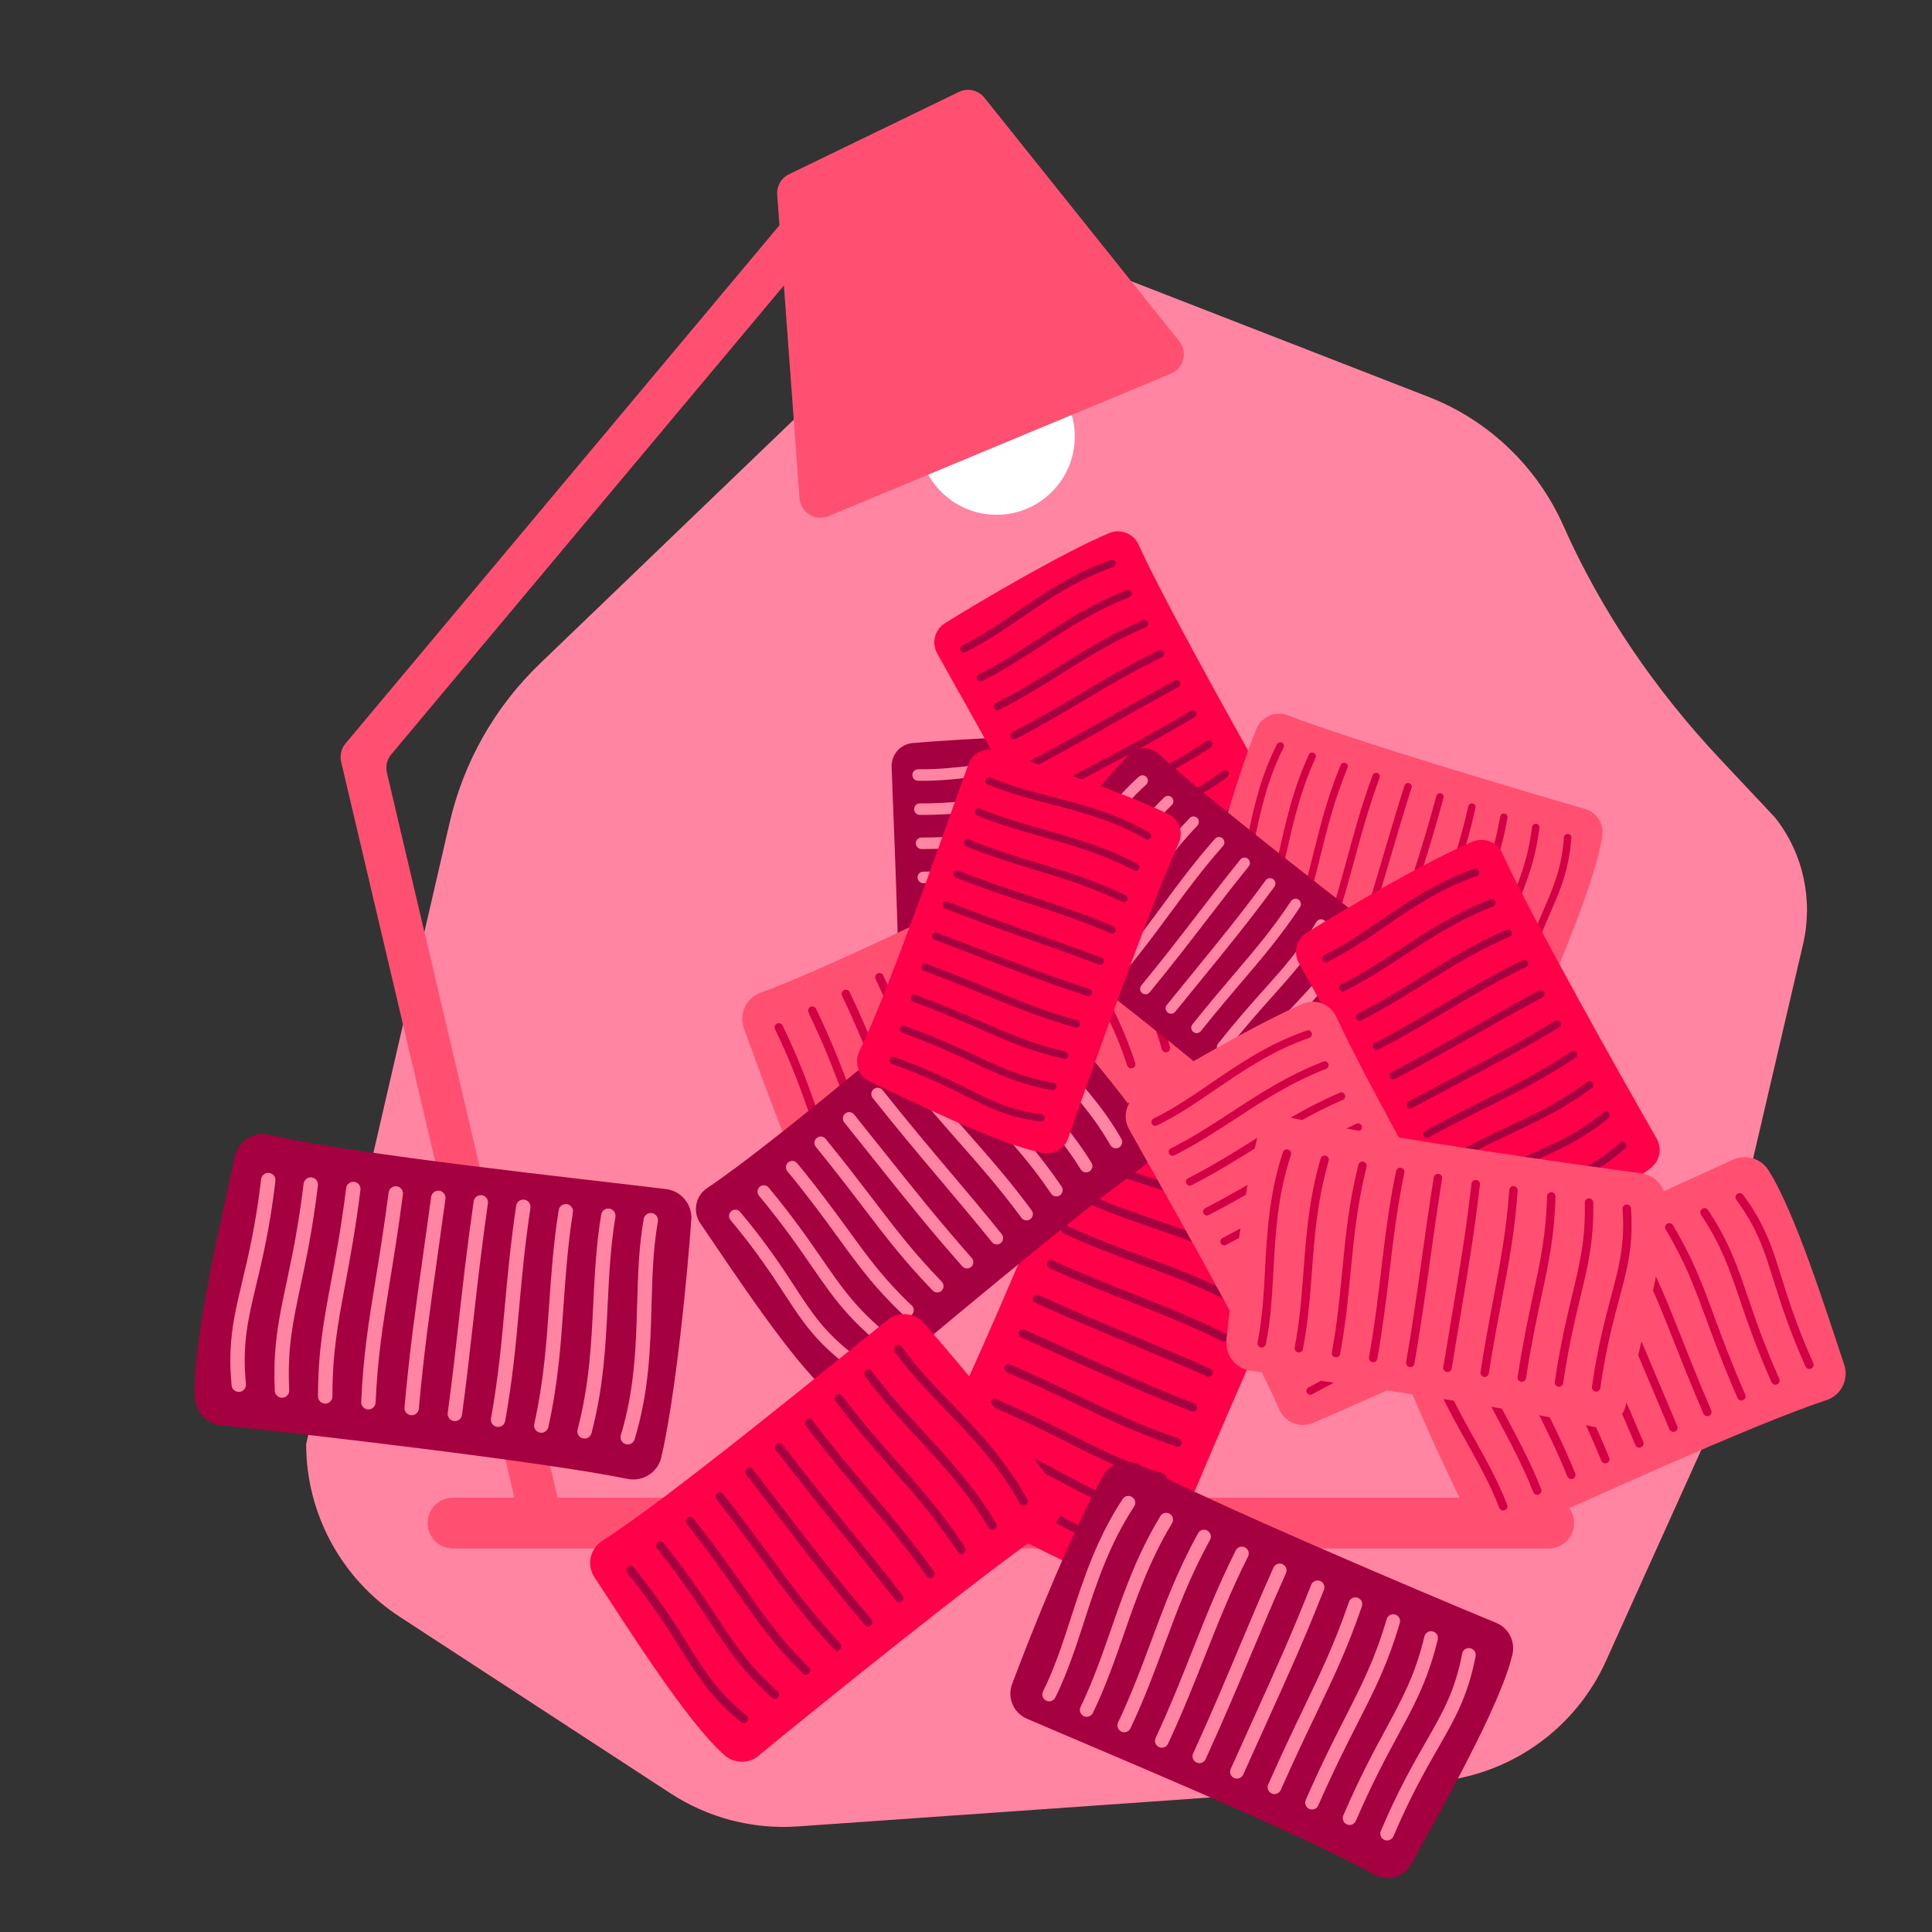 <?xml version="1.0" encoding="utf-8"?>
<!-- Generator: Adobe Illustrator 25.2.0, SVG Export Plug-In . SVG Version: 6.00 Build 0)  -->
<svg version="1.1" xmlns="http://www.w3.org/2000/svg" xmlns:xlink="http://www.w3.org/1999/xlink" x="0px" y="0px"
	 viewBox="0 0 1080 1080" style="enable-background:new 0 0 1080 1080;" xml:space="preserve">
<rect x="0" y="0" width="1080" height="1080" fill="#333333" stroke="none"/>
<style type="text/css">
	.st0{fill:#FF0049;}
	.st1{fill:#FF5072;}
	.st2{fill:#FF85A2;}
	.st3{fill:#A5003F;}
	.st4{fill:#D30046;}
	.st5{fill:none;stroke:#A5003F;stroke-width:20;stroke-linecap:round;stroke-miterlimit:10;}
	.st6{fill:none;stroke:#FFFFFF;stroke-width:15;stroke-linecap:round;stroke-miterlimit:10;}
	.st7{fill:none;stroke:#FF0049;stroke-width:70;stroke-linecap:round;stroke-miterlimit:10;}
	.st8{fill:none;stroke:#FFFFFF;stroke-width:10;stroke-linecap:round;stroke-miterlimit:10;}
	.st9{fill:#FFFFFF;}
</style>
<g id="COULEURS">
</g>
<g id="Jauge__x2B_accueil">
</g>
<g id="images">
</g>
<g id="TEXTE">
</g>
<g id="jauge">
</g>
<g id="picto_accueil">
</g>
<g id="FOND">
</g>
<g id="PICTOS">
</g>
<g id="bulles_Source__x2B_dico">
</g>
<g id="règles">
</g>
<g id="LOGO">
	<path class="st2" d="M457.37,221.48L301.73,371.06c-25.06,24.08-42.56,54.94-50.38,88.8l-80.2,347.38
		c0,38.96,19.68,75.28,52.31,96.56l151.45,98.75c21.04,13.72,45.97,20.19,71.02,18.43l354.81-24.9
		c42.29-2.97,79.54-28.91,96.99-67.56l55.85-123.72c10.5-23.26,12.99-49.35,7.06-74.18l47.25-202.66
		c5.75-24.64,0.26-50.69-15.37-70.59c-0.1-0.13-0.21-0.26-0.31-0.4l-30.79-32.78c-36.06-38.39-66.1-82.18-87.49-130.31
		c-14.43-32.46-41.22-58.74-75.57-72.1l-171.32-66.65L457.37,221.48z"/>
	<path class="st9" d="M557.07,287.78c24.16,0,43.74-19.58,43.74-43.74c0-4.73-0.76-9.28-2.15-13.54l-80.51,33.5
		C525.41,278.11,540.11,287.78,557.07,287.78z"/>
	<path class="st1" d="M659.15,190.7L550.3,54.64c-3.43-4.28-9.36-5.63-14.3-3.23l-94.94,46c-4.33,2.1-6.95,6.63-6.6,11.44
		l1.26,17.09L193.14,415.63c-2.38,2.84-3.28,6.63-2.43,10.24l98.12,416.82c1.49,6.32,7.81,10.23,14.13,8.75l0,0
		c6.32-1.49,10.23-7.81,8.75-14.13l-95.43-405.36c-0.85-3.6,0.05-7.4,2.43-10.24L438.2,159.59l8.74,118.92
		c0.59,8,8.83,13.07,16.23,9.99l41.7-17.35l106.89-44.48l42.72-17.78C661.71,205.89,664.04,196.81,659.15,190.7z"/>
	<path class="st1" d="M253.24,865.63h612.48c7.84,0,14.2-6.36,14.2-14.2v0c0-7.84-6.36-14.2-14.2-14.2H253.24
		c-7.84,0-14.2,6.36-14.2,14.2v0C239.04,859.27,245.4,865.63,253.24,865.63z"/>
	<g>
		<path class="st3" d="M513.96,621.39c28.8,1.67,84.64,6.16,109.28,0.94c6.21-1.32,10.56-6.91,10.24-13.25
			c-1.78-35.57-6.19-145.14-4.36-183.4c0.34-6.98-4.95-12.97-11.92-13.47c-28.71-2.06-81.63,1.03-106.96,3.15
			c-6.83,0.57-12.02,6.4-11.8,13.25c1.22,37.1,6.24,139.47,3.41,179C501.35,614.78,506.79,620.97,513.96,621.39z"/>
		<g>
			<g>
				<path class="st2" d="M513.18,436.46c-1.78-0.03-3.2-1.5-3.17-3.28c0.03-1.78,1.5-3.2,3.28-3.17
					c12.35,0.22,24.44-1.33,37.24-2.96c18.94-2.42,38.52-4.92,60.63-1.81c1.76,0.25,2.99,1.88,2.74,3.64
					c-0.25,1.76-1.88,2.99-3.64,2.74c-21.26-3-40.4-0.55-58.91,1.82C538.32,435.11,526.01,436.69,513.18,436.46z"/>
			</g>
			<g>
				<path class="st2" d="M514.15,455.54c-1.77-0.03-3.18-1.48-3.17-3.25c0.02-1.78,1.47-3.21,3.25-3.2
					c13.58,0.12,26.61-1.28,39.22-2.62c18.06-1.93,36.74-3.92,58-1.75c1.77,0.18,3.06,1.77,2.88,3.54
					c-0.18,1.77-1.76,3.06-3.54,2.88c-20.59-2.11-38.92-0.15-56.66,1.74c-12.79,1.37-26.02,2.78-39.96,2.66
					C514.17,455.54,514.16,455.54,514.15,455.54z"/>
			</g>
			<g>
				<path class="st2" d="M515.11,474.63c-1.75-0.03-3.17-1.46-3.17-3.23c0-1.78,1.45-3.22,3.23-3.22
					c14.97,0.01,28.47-1.15,41.52-2.27c17.88-1.53,34.76-2.98,55.04-1.7c1.78,0.11,3.13,1.64,3.02,3.42
					c-0.11,1.78-1.65,3.14-3.42,3.02c-19.8-1.24-36.46,0.18-54.09,1.69c-13.19,1.13-26.82,2.3-42.07,2.29
					C515.15,474.63,515.13,474.63,515.11,474.63z"/>
			</g>
			<g>
				<path class="st2" d="M516.07,493.71c-1.74-0.03-3.15-1.45-3.17-3.2c-0.01-1.78,1.42-3.23,3.2-3.25
					c16.83-0.11,31.03-1.03,44.77-1.91c16.55-1.06,32.19-2.07,51.13-1.65c1.78,0.04,3.19,1.51,3.15,3.29
					c-0.04,1.78-1.51,3.19-3.28,3.15c0,0-0.01,0-0.01,0c-18.67-0.41-34.16,0.59-50.57,1.64c-13.83,0.89-28.12,1.8-45.14,1.92
					C516.13,493.71,516.1,493.71,516.07,493.71z"/>
			</g>
			<g>
				<path class="st2" d="M517.04,512.79c-1.73-0.03-3.14-1.43-3.17-3.18c-0.02-1.78,1.4-3.24,3.18-3.27
					c21.44-0.29,37.95-1.01,53.91-1.7c13.37-0.58,26.01-1.13,41.31-1.45c1.79-0.04,3.25,1.38,3.29,3.16
					c0.04,1.78-1.38,3.25-3.16,3.29c-15.23,0.32-27.83,0.87-41.16,1.45c-16.01,0.7-32.57,1.42-54.1,1.7
					C517.11,512.79,517.07,512.79,517.04,512.79z"/>
			</g>
			<g>
				<path class="st2" d="M518,531.88c-1.73-0.03-3.13-1.42-3.16-3.16c-0.03-1.78,1.38-3.25,3.16-3.29
					c9.92-0.19,18.78-0.33,26.6-0.44c24.76-0.38,42.65-0.65,67.94-2.29c1.77-0.12,3.31,1.23,3.43,3.01
					c0.12,1.78-1.23,3.31-3.01,3.43c-25.45,1.65-43.41,1.92-68.26,2.3c-7.81,0.12-16.67,0.25-26.57,0.44
					C518.08,531.88,518.04,531.88,518,531.88z"/>
			</g>
			<g>
				<path class="st2" d="M518.96,550.96c-1.72-0.03-3.12-1.41-3.16-3.14c-0.04-1.78,1.36-3.26,3.14-3.3
					c15.91-0.39,28.49-0.31,39.59-0.25c18.84,0.12,33.73,0.21,54.26-2.06c1.77-0.2,3.36,1.08,3.56,2.85
					c0.2,1.77-1.08,3.36-2.85,3.56c-20.91,2.31-35.96,2.22-55.01,2.1c-11.06-0.07-23.58-0.15-39.39,0.24
					C519.06,550.96,519.01,550.96,518.96,550.96z"/>
			</g>
			<g>
				<path class="st2" d="M519.93,570.04c-1.71-0.03-3.11-1.4-3.16-3.13c-0.05-1.78,1.35-3.27,3.13-3.32
					c17.96-0.53,31.3-0.13,43.07,0.22c17.3,0.52,30.96,0.92,50.09-2.09c1.76-0.28,3.41,0.92,3.69,2.68
					c0.28,1.76-0.92,3.41-2.68,3.69c-19.72,3.11-33.65,2.69-51.29,2.17c-11.68-0.35-24.92-0.74-42.69-0.22
					C520.03,570.04,519.98,570.04,519.93,570.04z"/>
			</g>
			<g>
				<path class="st2" d="M581.84,590.54c-5.18-0.09-10.4-0.38-16.02-0.68c-11.96-0.65-25.52-1.39-44.76-0.73
					c-1.77,0.06-3.27-1.33-3.33-3.11c-0.06-1.78,1.33-3.27,3.11-3.33c19.52-0.67,33.23,0.08,45.33,0.74
					c16.82,0.92,28.97,1.58,47.14-2.18c1.75-0.36,3.45,0.76,3.81,2.51c0.36,1.74-0.76,3.45-2.51,3.81
					C602.03,590.16,592.01,590.72,581.84,590.54z"/>
			</g>
			<g>
				<path class="st2" d="M585.69,610.52c-5.6-0.1-11.18-0.55-17.24-1.03c-11.52-0.92-25.86-2.07-46.41-1.28
					c-1.77,0.07-3.28-1.32-3.35-3.1c-0.07-1.78,1.32-3.28,3.1-3.35c20.93-0.8,35.48,0.36,47.17,1.3c15.81,1.27,27.24,2.18,44.6-2.29
					c1.73-0.45,3.48,0.59,3.93,2.32c0.44,1.73-0.59,3.48-2.32,3.93C603.82,609.94,594.71,610.68,585.69,610.52z"/>
			</g>
		</g>
	</g>
	<g>
		<path class="st1" d="M415.91,575.01c10.89,29.51,30.03,84.54,45.7,107.47c4.4,6.44,12.9,8.63,19.88,5.15
			c35.74-17.8,140-68.51,179.83-83.95c7.92-3.07,11.94-11.92,9.04-19.9c-10.7-29.43-35.71-78.66-48.96-103.24
			c-3.96-7.35-13-10.3-20.54-6.69c-37.35,17.88-134.27,66.04-175.57,81.01C417.12,557.82,412.9,566.85,415.91,575.01z"/>
		<g>
			<g>
				<path class="st4" d="M601.88,490.99c-0.5-1.2,0.07-2.58,1.27-3.08s2.58,0.07,3.08,1.27c5.25,12.59,12.14,24.08,19.43,36.25
					c10.72,17.89,21.81,36.39,28.36,59.82c0.35,1.25-0.38,2.55-1.64,2.91c-1.25,0.35-2.55-0.38-2.91-1.64
					c-6.38-22.82-17.3-41.04-27.86-58.67C614.23,515.53,607.26,503.89,601.88,490.99z"/>
			</g>
			<g>
				<path class="st4" d="M583.13,500.35c-0.5-1.19,0.06-2.56,1.25-3.07c1.2-0.51,2.58,0.04,3.09,1.24
					c5.88,13.75,13.03,26.27,19.95,38.37c9.85,17.24,20.04,35.07,27.16,57.26c0.4,1.24-0.28,2.57-1.52,2.96
					c-1.24,0.4-2.56-0.29-2.96-1.52c-6.97-21.72-17.04-39.33-26.77-56.37c-6.98-12.22-14.2-24.85-20.19-38.85
					C583.14,500.37,583.14,500.36,583.13,500.35z"/>
			</g>
			<g>
				<path class="st4" d="M564.39,509.71c-0.49-1.18,0.05-2.55,1.23-3.07c1.19-0.52,2.58,0.02,3.1,1.21
					c6.6,15.09,13.71,28.16,20.58,40.8c9.38,17.24,18.23,33.53,25.85,54.38c0.45,1.22-0.18,2.58-1.41,3.02
					c-1.22,0.45-2.57-0.2-3.02-1.41c-7.49-20.52-16.27-36.66-25.56-53.74c-6.92-12.73-14.08-25.89-20.76-41.16
					C564.4,509.74,564.39,509.73,564.39,509.71z"/>
			</g>
			<g>
				<path class="st4" d="M545.64,519.07c-0.49-1.18,0.04-2.54,1.22-3.06c1.19-0.53,2.58,0,3.11,1.19
					c7.53,16.89,14.7,30.77,21.63,44.19c8.34,16.14,16.2,31.38,24.11,50.54c0.5,1.2-0.08,2.58-1.28,3.08
					c-1.2,0.5-2.57-0.07-3.07-1.27c0,0,0-0.01,0-0.01c-7.81-18.96-15.65-34.13-23.94-50.17c-6.96-13.48-14.16-27.42-21.75-44.43
					C545.66,519.11,545.65,519.09,545.64,519.07z"/>
			</g>
			<g>
				<path class="st4" d="M526.9,528.43c-0.49-1.17,0.04-2.52,1.2-3.05c1.19-0.54,2.58-0.01,3.12,1.17
					c9.72,21.42,17.71,37.69,25.43,53.43c6.46,13.17,12.57,25.62,19.62,40.84c0.55,1.19,0.03,2.58-1.15,3.13
					c-1.18,0.55-2.58,0.03-3.13-1.15c-7.02-15.17-13.12-27.6-19.57-40.75c-7.74-15.76-15.73-32.07-25.49-53.56
					C526.92,528.48,526.91,528.46,526.9,528.43z"/>
			</g>
			<g>
				<path class="st4" d="M508.15,537.8c-0.49-1.16,0.03-2.51,1.19-3.05c1.18-0.55,2.58-0.03,3.13,1.15
					c4.55,9.87,8.58,18.7,12.13,26.5c11.28,24.73,19.43,42.6,32.21,67.31c0.59,1.16,0.15,2.58-1.01,3.18
					c-1.16,0.6-2.58,0.15-3.18-1.01c-12.84-24.82-21.01-42.73-32.32-67.52c-3.55-7.79-7.58-16.62-12.13-26.48
					C508.18,537.85,508.17,537.82,508.15,537.8z"/>
			</g>
			<g>
				<path class="st4" d="M489.41,547.16c-0.48-1.16,0.03-2.5,1.18-3.04c1.18-0.55,2.58-0.04,3.13,1.14
					c7.38,15.79,12.83,28.45,17.65,39.62c8.19,19.01,14.65,34.03,26,53.72c0.66,1.12,0.26,2.57-0.87,3.22s-2.57,0.26-3.22-0.87
					c-11.48-19.93-17.99-35.06-26.24-54.21c-4.8-11.14-10.23-23.77-17.59-39.49C489.44,547.22,489.42,547.19,489.41,547.16z"/>
			</g>
			<g>
				<path class="st4" d="M470.67,556.52c-0.48-1.15,0.03-2.49,1.17-3.04c1.18-0.56,2.58-0.06,3.14,1.12
					c8.42,17.78,13.88,31.33,18.7,43.29c7.11,17.66,12.73,31.61,24.23,49.59c0.7,1.1,0.38,2.55-0.72,3.26
					c-1.1,0.7-2.55,0.38-3.26-0.72c-11.74-18.35-17.43-32.48-24.63-50.37c-4.79-11.9-10.23-25.39-18.59-43.04
					C470.7,556.59,470.68,556.55,470.67,556.52z"/>
			</g>
			<g>
				<path class="st4" d="M477.29,627.7c-2.18-5.22-4.18-10.57-6.34-16.33c-4.62-12.33-9.85-26.29-18.99-45.37
					c-0.57-1.17-0.07-2.58,1.11-3.14s2.58-0.07,3.14,1.11c9.23,19.27,14.5,33.34,19.15,45.76c6.51,17.38,11.21,29.94,23.06,46.66
					c0.75,1.06,0.5,2.53-0.56,3.29c-1.06,0.75-2.53,0.5-3.29-0.56C486.51,647.7,481.56,637.94,477.29,627.7z"/>
			</g>
			<g>
				<path class="st4" d="M459,640.59c-2.34-5.61-4.35-11.42-6.59-17.92c-4.15-12.01-9.32-26.96-19.17-47.31
					c-0.55-1.17-0.08-2.58,1.09-3.15c1.17-0.57,2.58-0.08,3.15,1.09c9.98,20.6,15.19,35.7,19.39,47.82
					c5.72,16.55,9.85,28.51,22.1,44.14c0.8,1.02,0.62,2.51-0.4,3.31c-1.02,0.8-2.51,0.62-3.31-0.4
					C467.39,658.15,462.77,649.64,459,640.59z"/>
			</g>
		</g>
	</g>
	<g>
		<path class="st0" d="M623.23,526.23c25.84-11.37,76.45-32.31,95.61-47.82c4.84-3.92,6.13-10.75,3.03-16.14
			c-17.4-30.21-70-123.66-85.44-157.83c-2.82-6.24-10.1-9.11-16.41-6.44c-25.93,10.99-70.63,37.23-91.76,50.36
			c-5.71,3.55-7.64,10.94-4.39,16.83c17.59,31.8,67.51,118.7,82.66,154.41C609.28,526.08,616.79,529.07,623.23,526.23z"/>
		<g>
			<g>
				<path class="st3" d="M539.73,364.51c-1.04,0.51-2.3,0.08-2.81-0.97c-0.51-1.04-0.08-2.3,0.97-2.81
					c10.93-5.34,20.81-12.09,31.26-19.24c15.36-10.5,31.25-21.36,51.78-28.45c1.1-0.38,2.3,0.2,2.68,1.3c0.38,1.1-0.2,2.3-1.3,2.68
					c-19.99,6.9-35.64,17.6-50.78,27.94C560.93,352.2,550.93,359.03,539.73,364.51z"/>
			</g>
			<g>
				<path class="st3" d="M549.06,380.71c-1.04,0.51-2.29,0.08-2.8-0.95c-0.52-1.04-0.1-2.3,0.94-2.82
					c11.94-5.97,22.7-13.01,33.11-19.81c14.83-9.69,30.17-19.72,49.56-27.25c1.08-0.42,2.3,0.12,2.72,1.2
					c0.42,1.08-0.12,2.3-1.2,2.72c-18.98,7.37-34.13,17.27-48.78,26.85c-10.51,6.87-21.38,13.97-33.53,20.05
					C549.07,380.7,549.07,380.7,549.06,380.71z"/>
			</g>
			<g>
				<path class="st3" d="M558.4,396.9c-1.03,0.5-2.27,0.09-2.8-0.93c-0.53-1.03-0.12-2.3,0.92-2.83
					c13.09-6.68,24.35-13.71,35.25-20.51c14.86-9.27,28.9-18.03,47.06-25.92c1.07-0.46,2.3,0.03,2.77,1.09
					c0.46,1.07-0.04,2.31-1.09,2.77c-17.88,7.77-31.79,16.44-46.51,25.63c-10.97,6.84-22.31,13.92-35.56,20.68
					C558.42,396.89,558.41,396.9,558.4,396.9z"/>
			</g>
			<g>
				<path class="st3" d="M567.74,413.1c-1.02,0.5-2.26,0.1-2.79-0.92c-0.54-1.03-0.13-2.3,0.9-2.84
					c14.64-7.61,26.62-14.73,38.21-21.63c13.93-8.28,27.1-16.11,43.73-24.16c1.05-0.51,2.3-0.07,2.81,0.98
					c0.51,1.04,0.07,2.3-0.97,2.81c0,0,0,0-0.01,0c-16.47,7.96-29.56,15.76-43.41,23.99c-11.64,6.92-23.67,14.08-38.42,21.74
					C567.77,413.09,567.75,413.1,567.74,413.1z"/>
			</g>
			<g>
				<path class="st3" d="M577.07,429.3c-1.02,0.5-2.25,0.1-2.78-0.91c-0.54-1.03-0.15-2.3,0.88-2.84
					c18.57-9.8,32.64-17.78,46.24-25.5c11.39-6.46,22.15-12.56,35.33-19.65c1.03-0.56,2.3-0.17,2.85,0.86
					c0.55,1.02,0.17,2.3-0.86,2.85c-13.14,7.06-23.88,13.15-35.25,19.6c-13.63,7.73-27.73,15.73-46.35,25.56
					C577.11,429.28,577.09,429.29,577.07,429.3z"/>
			</g>
			<g>
				<path class="st3" d="M586.41,445.5c-1.01,0.49-2.24,0.1-2.78-0.9c-0.55-1.02-0.16-2.3,0.86-2.85
					c8.55-4.58,16.2-8.64,22.96-12.22c21.43-11.36,36.91-19.57,58.24-32.28c1-0.59,2.29-0.27,2.88,0.73s0.27,2.29-0.73,2.88
					c-21.42,12.76-36.94,20.99-58.43,32.38c-6.75,3.58-14.4,7.64-22.94,12.21C586.46,445.48,586.43,445.49,586.41,445.5z"/>
			</g>
			<g>
				<path class="st3" d="M595.75,461.7c-1.01,0.49-2.23,0.11-2.77-0.89c-0.55-1.02-0.18-2.3,0.85-2.85
					c13.67-7.42,24.66-12.95,34.36-17.83c16.5-8.3,29.53-14.86,46.47-26.02c0.97-0.64,2.27-0.37,2.91,0.6
					c0.64,0.97,0.37,2.27-0.6,2.91c-17.14,11.29-30.27,17.9-46.89,26.26c-9.67,4.87-20.63,10.38-34.24,17.77
					C595.8,461.67,595.77,461.69,595.75,461.7z"/>
			</g>
			<g>
				<path class="st3" d="M605.08,477.9c-1,0.49-2.22,0.11-2.77-0.88c-0.56-1.02-0.19-2.3,0.83-2.86
					c15.39-8.45,27.17-14.03,37.57-18.96c15.35-7.28,27.48-13.02,42.88-24.23c0.94-0.68,2.26-0.48,2.94,0.46
					c0.68,0.94,0.48,2.26-0.46,2.94c-15.72,11.43-28,17.25-43.55,24.63c-10.34,4.9-22.07,10.46-37.35,18.85
					C605.14,477.87,605.11,477.88,605.08,477.9z"/>
			</g>
			<g>
				<path class="st3" d="M668.13,468.2c-4.54,2.22-9.19,4.29-14.21,6.51c-10.73,4.77-22.9,10.17-39.41,19.33
					c-1.02,0.57-2.3,0.2-2.86-0.82c-0.56-1.02-0.2-2.3,0.82-2.86c16.67-9.25,28.93-14.69,39.74-19.5
					c15.14-6.72,26.07-11.58,40.34-23.03c0.9-0.73,2.23-0.58,2.96,0.32c0.73,0.91,0.58,2.23-0.32,2.96
					C685.46,458.93,677.03,463.85,668.13,468.2z"/>
			</g>
			<g>
				<path class="st3" d="M680.6,483.81c-4.87,2.38-9.94,4.48-15.61,6.83c-10.48,4.34-23.52,9.74-41.12,19.6
					c-1,0.56-2.29,0.21-2.86-0.81c-0.57-1.01-0.21-2.3,0.81-2.86c17.82-9.98,30.99-15.44,41.57-19.82
					c14.44-5.98,24.87-10.3,38.14-22.04c0.87-0.77,2.2-0.69,2.97,0.18c0.77,0.87,0.69,2.2-0.18,2.97
					C695.79,475.4,688.45,479.97,680.6,483.81z"/>
			</g>
		</g>
	</g>
	<g>
		<path class="st3" d="M131.25,646.68c-7.62,35.26-23.94,103.36-22.25,134.8c0.43,7.92,6.5,14.38,14.39,15.21
			c44.28,4.66,180.47,20.36,227.37,30.01c8.56,1.76,16.97-3.61,18.93-12.12c8.08-35.06,14.48-101.03,16.75-132.73
			c0.61-8.55-5.58-16.08-14.09-17.13c-46.06-5.66-173.47-19.21-221.76-30.33C141.85,632.38,133.15,637.9,131.25,646.68z"/>
		<g>
			<g>
				<path class="st2" d="M359.82,681.41c0.38-2.19,2.47-3.66,4.66-3.28c2.19,0.38,3.66,2.47,3.28,4.66
					c-2.66,15.22-3.08,30.45-3.53,46.57c-0.66,23.86-1.35,48.53-9.47,75.24c-0.65,2.13-2.9,3.33-5.03,2.68
					c-2.13-0.65-3.33-2.9-2.69-5.03c7.8-25.68,8.48-49.8,9.13-73.12C356.63,712.71,357.07,697.2,359.82,681.41z"/>
			</g>
			<g>
				<path class="st2" d="M336.07,678.91c0.38-2.18,2.44-3.64,4.63-3.28c2.2,0.36,3.68,2.44,3.32,4.63
					c-2.76,16.75-3.56,33.12-4.33,48.95c-1.1,22.68-2.24,46.14-9.04,71.97c-0.57,2.15-2.77,3.44-4.92,2.87
					c-2.15-0.57-3.44-2.77-2.87-4.92c6.58-25.02,7.7-48.05,8.78-70.32c0.78-16.06,1.59-32.67,4.43-49.88
					C336.06,678.94,336.06,678.93,336.07,678.91z"/>
			</g>
			<g>
				<path class="st2" d="M312.31,676.42c0.38-2.16,2.42-3.63,4.6-3.29c2.2,0.34,3.7,2.41,3.36,4.61
					c-2.9,18.49-4.08,35.39-5.22,51.72c-1.56,22.38-3.03,43.51-8.52,68.31c-0.48,2.17-2.63,3.55-4.81,3.07
					c-2.17-0.48-3.56-2.64-3.07-4.81c5.36-24.22,6.81-45.07,8.35-67.13c1.15-16.51,2.34-33.58,5.29-52.41
					C312.3,676.47,312.3,676.44,312.31,676.42z"/>
			</g>
			<g>
				<path class="st2" d="M288.55,673.93c0.37-2.15,2.4-3.62,4.57-3.29c2.2,0.33,3.72,2.38,3.39,4.58
					c-3.11,20.81-4.72,38.53-6.28,55.66c-1.88,20.65-3.66,40.15-7.82,63.47c-0.39,2.19-2.49,3.65-4.68,3.26
					c-2.19-0.39-3.64-2.48-3.26-4.66c0-0.01,0-0.01,0-0.02c4.11-22.98,5.87-42.31,7.73-62.78c1.57-17.25,3.2-35.08,6.34-56.12
					C288.54,673.99,288.55,673.96,288.55,673.93z"/>
			</g>
			<g>
				<path class="st2" d="M264.79,671.44c0.37-2.14,2.38-3.6,4.54-3.3c2.2,0.31,3.74,2.36,3.42,4.56
					c-3.78,26.54-6.08,47.07-8.31,66.92c-1.86,16.63-3.62,32.34-6.18,51.31c-0.3,2.22-2.33,3.75-4.53,3.46
					c-2.21-0.3-3.75-2.33-3.46-4.53c2.55-18.87,4.3-34.54,6.16-51.12c2.23-19.91,4.54-40.5,8.34-67.16
					C264.78,671.52,264.79,671.48,264.79,671.44z"/>
			</g>
			<g>
				<path class="st2" d="M241.04,668.94c0.37-2.13,2.36-3.59,4.52-3.3c2.21,0.3,3.75,2.33,3.45,4.54
					c-1.68,12.29-3.22,23.26-4.58,32.94c-4.31,30.66-7.43,52.81-10.29,84.36c-0.2,2.21-2.16,3.85-4.38,3.65
					c-2.22-0.2-3.85-2.16-3.65-4.38c2.87-31.76,6-53.99,10.33-84.76c1.36-9.67,2.9-20.63,4.58-32.9
					C241.02,669.04,241.03,668.99,241.04,668.94z"/>
			</g>
			<g>
				<path class="st2" d="M217.28,666.45c0.37-2.12,2.34-3.58,4.49-3.3c2.21,0.29,3.76,2.31,3.47,4.52
					c-2.58,19.72-5.11,35.25-7.34,48.95c-3.78,23.25-6.77,41.62-7.93,67.42c-0.1,2.23-1.98,3.95-4.21,3.85
					c-2.22-0.1-3.95-1.98-3.85-4.21c1.18-26.28,4.2-44.84,8.03-68.35c2.22-13.64,4.73-29.1,7.3-48.7
					C217.26,666.56,217.27,666.51,217.28,666.45z"/>
			</g>
			<g>
				<path class="st2" d="M193.52,663.96c0.37-2.11,2.33-3.57,4.48-3.3c2.21,0.28,3.77,2.29,3.5,4.5
					c-2.81,22.29-5.88,38.69-8.58,53.16c-3.98,21.27-7.12,38.07-7.08,62.28c0,2.23-1.8,4.03-4.03,4.04c-2.23,0-4.03-1.8-4.04-4.03
					c-0.03-24.96,3.17-42.09,7.22-63.77c2.68-14.36,5.73-30.63,8.51-52.69C193.5,664.09,193.51,664.02,193.52,663.96z"/>
			</g>
			<g>
				<path class="st2" d="M156.26,736.47c1.11-6.38,2.47-12.77,3.93-19.65c3.11-14.65,6.64-31.25,9.54-55.14
					c0.27-2.2,2.28-3.78,4.49-3.52c2.21,0.27,3.78,2.28,3.52,4.49c-2.94,24.24-6.51,41.03-9.66,55.84
					c-4.38,20.6-7.54,35.48-6.41,58.65c0.11,2.23-1.61,4.11-3.83,4.22c-2.22,0.11-4.11-1.61-4.22-3.83
					C152.83,761.49,154.07,749,156.26,736.47z"/>
			</g>
			<g>
				<path class="st2" d="M130.83,737.37c1.2-6.9,2.83-13.7,4.6-21.09c3.36-14.06,7.55-31.55,10.54-57.08
					c0.26-2.2,2.26-3.79,4.47-3.53c2.21,0.26,3.79,2.26,3.53,4.47c-3.05,26-7.3,43.75-10.71,58.01
					c-4.62,19.29-7.95,33.23-5.78,55.53c0.22,2.22-1.41,4.19-3.62,4.4c-2.22,0.22-4.19-1.41-4.4-3.62
					C128.05,759.87,128.89,748.48,130.83,737.37z"/>
			</g>
		</g>
	</g>
	<g>
		<path class="st1" d="M861.55,563.71c10.44-25.51,30.67-72.39,34.13-96.47c0.97-6.77-3.22-13.21-9.8-15.1
			c-33.62-9.66-131-38.66-165.87-52.27c-6.93-2.71-14.77,0.63-17.63,7.5c-10.51,25.34-23.52,71.95-29.51,95.68
			c-1.79,7.1,2.3,14.35,9.3,16.48c34.71,10.57,125.83,36.86,161.37,51.64C850.59,574.1,858.67,570.76,861.55,563.71z"/>
		<g>
			<g>
				<path class="st4" d="M691.68,507.84c-0.39,1.07-1.57,1.63-2.65,1.24c-1.07-0.39-1.63-1.57-1.24-2.65
					c4.06-11.24,6.42-22.74,8.92-34.92c3.67-17.9,7.47-36.42,17.11-55.43c0.52-1.02,1.76-1.42,2.78-0.91
					c1.02,0.52,1.43,1.76,0.91,2.78c-9.39,18.52-13.13,36.76-16.75,54.39C698.24,484.68,695.85,496.32,691.68,507.84z"/>
			</g>
			<g>
				<path class="st4" d="M709.34,512.9c-0.39,1.06-1.56,1.62-2.63,1.25c-1.08-0.38-1.64-1.56-1.26-2.63
					c4.35-12.36,7.14-24.68,9.84-36.59c3.85-16.97,7.82-34.52,16.37-53.07c0.48-1.04,1.7-1.49,2.74-1.01
					c1.04,0.48,1.48,1.71,1.01,2.74c-8.36,18.16-12.29,35.49-16.09,52.26c-2.73,12.03-5.54,24.46-9.97,37.05
					C709.34,512.88,709.34,512.89,709.34,512.9z"/>
			</g>
			<g>
				<path class="st4" d="M726.99,517.95c-0.38,1.06-1.54,1.62-2.61,1.25c-1.08-0.37-1.65-1.54-1.29-2.62
					c4.67-13.65,7.82-26.3,10.87-38.54c4.15-16.69,8.08-32.46,15.51-50.43c0.44-1.05,1.64-1.56,2.7-1.12
					c1.05,0.44,1.54,1.65,1.12,2.7c-7.31,17.69-11.2,33.31-15.32,49.85c-3.07,12.32-6.24,25.06-10.97,38.88
					C726.99,517.93,726.99,517.94,726.99,517.95z"/>
			</g>
			<g>
				<path class="st4" d="M744.64,523c-0.38,1.05-1.53,1.61-2.6,1.26c-1.08-0.36-1.67-1.53-1.3-2.61
					c5.13-15.37,8.72-28.58,12.19-41.35c4.17-15.36,8.12-29.87,14.36-46.92c0.39-1.07,1.58-1.62,2.65-1.23
					c1.07,0.39,1.62,1.57,1.23,2.64c0,0,0,0,0,0.01c-6.18,16.87-10.1,31.31-14.25,46.58c-3.49,12.83-7.09,26.1-12.26,41.58
					C744.65,522.97,744.64,522.99,744.64,523z"/>
			</g>
			<g>
				<path class="st4" d="M762.29,528.06c-0.38,1.04-1.52,1.61-2.58,1.26c-1.08-0.35-1.68-1.52-1.32-2.61
					c6.41-19.6,10.88-34.83,15.22-49.57c3.63-12.34,7.05-23.99,11.52-38c0.35-1.09,1.51-1.69,2.6-1.34c1.09,0.35,1.69,1.51,1.34,2.6
					c-4.45,13.96-7.87,25.59-11.49,37.91c-4.34,14.76-8.83,30.03-15.25,49.69C762.3,528.02,762.29,528.04,762.29,528.06z"/>
			</g>
			<g>
				<path class="st4" d="M779.94,533.11c-0.38,1.04-1.51,1.6-2.57,1.26c-1.09-0.35-1.69-1.51-1.34-2.6
					c2.9-9.07,5.53-17.16,7.85-24.3c7.36-22.65,12.68-39.02,19.06-62.55c0.31-1.1,1.43-1.75,2.53-1.45c1.1,0.3,1.75,1.43,1.45,2.53
					c-6.4,23.63-11.74,40.04-19.11,62.75c-2.32,7.14-4.95,15.22-7.85,24.28C779.96,533.06,779.95,533.09,779.94,533.11z"/>
			</g>
			<g>
				<path class="st4" d="M797.59,538.17c-0.37,1.03-1.5,1.6-2.56,1.27c-1.09-0.34-1.69-1.5-1.35-2.59
					c4.58-14.57,8.56-25.98,12.07-36.04c5.97-17.13,10.69-30.66,15.02-50.09c0.24-1.11,1.35-1.81,2.47-1.57
					c1.11,0.25,1.81,1.35,1.57,2.47c-4.39,19.67-9.14,33.3-15.15,50.55c-3.5,10.04-7.47,21.41-12.03,35.92
					C797.61,538.11,797.6,538.14,797.59,538.17z"/>
			</g>
			<g>
				<path class="st4" d="M815.24,543.22c-0.37,1.03-1.49,1.6-2.55,1.27c-1.09-0.34-1.7-1.49-1.36-2.58
					c5.09-16.47,9.59-28.46,13.56-39.04c5.86-15.62,10.5-27.96,13.72-46.38c0.2-1.12,1.27-1.88,2.39-1.68
					c1.12,0.2,1.88,1.27,1.68,2.39c-3.29,18.8-7.98,31.3-13.92,47.12c-3.95,10.52-8.43,22.45-13.48,38.8
					C815.26,543.16,815.25,543.19,815.24,543.22z"/>
			</g>
			<g>
				<path class="st4" d="M853.11,493.32c-1.69,4.66-3.56,9.3-5.58,14.3c-4.32,10.69-9.21,22.81-14.61,40.55
					c-0.32,1.09-1.49,1.71-2.58,1.38s-1.71-1.49-1.38-2.58c5.45-17.91,10.38-30.12,14.73-40.9c6.09-15.08,10.49-25.98,12.74-43.8
					c0.14-1.13,1.18-1.93,2.31-1.79c1.13,0.14,1.93,1.18,1.79,2.31C859,474.95,856.42,484.18,853.11,493.32z"/>
			</g>
			<g>
				<path class="st4" d="M872.56,495.83c-1.81,5.01-3.95,9.95-6.35,15.48c-4.43,10.22-9.94,22.93-15.63,41.91
					c-0.34,1.08-1.48,1.71-2.57,1.39c-1.09-0.33-1.71-1.48-1.39-2.57c5.76-19.22,11.33-32.05,15.8-42.37
					c6.11-14.08,10.52-24.25,11.86-41.6c0.09-1.13,1.08-1.99,2.22-1.9c1.14,0.09,1.99,1.08,1.9,2.22
					C877.54,479.52,875.48,487.76,872.56,495.83z"/>
			</g>
		</g>
	</g>
	<g>
		<path class="st0" d="M524.5,835.64c27.82,15.06,81.13,45.47,108.03,51.77c6.79,1.59,13.73-1.95,16.37-8.41
			c14.78-36.16,61.36-146.94,80.99-184.09c3.59-6.79,1.12-15.2-5.58-18.95c-27.55-15.4-81.49-36.94-107.63-46.62
			c-7.06-2.62-14.94,0.76-17.91,7.68c-16.06,37.42-58.67,141.33-79.88,179.28C515.04,823.19,517.56,831.89,524.5,835.64z"/>
		<g>
			<g>
				<path class="st3" d="M610.27,650.59c-1.17-0.57-1.65-1.99-1.08-3.15c0.57-1.17,1.99-1.65,3.15-1.08
					c12.24,6,25,10.11,38.51,14.45c19.85,6.38,40.39,12.99,60.76,26.28c1.09,0.71,1.4,2.17,0.69,3.26c-0.71,1.09-2.17,1.4-3.26,0.69
					c-19.85-12.95-40.07-19.46-59.63-25.74C635.74,660.9,622.82,656.74,610.27,650.59z"/>
			</g>
			<g>
				<path class="st3" d="M602.35,669.99c-1.16-0.57-1.65-1.97-1.09-3.13c0.56-1.17,1.97-1.67,3.14-1.11
					c13.49,6.46,27.11,11.16,40.29,15.7c18.77,6.47,38.19,13.16,58.18,25.15c1.12,0.67,1.48,2.12,0.81,3.23
					c-0.67,1.12-2.12,1.47-3.23,0.81c-19.56-11.74-38.74-18.34-57.29-24.73c-13.3-4.58-27.06-9.32-40.79-15.9
					C602.36,669.99,602.35,669.99,602.35,669.99z"/>
			</g>
			<g>
				<path class="st3" d="M594.43,689.38c-1.15-0.56-1.64-1.95-1.1-3.12c0.55-1.18,1.96-1.69,3.14-1.13
					c14.91,6.99,28.87,12.14,42.37,17.11c18.42,6.78,35.82,13.19,55.29,23.85c1.14,0.63,1.56,2.06,0.94,3.2
					c-0.62,1.14-2.07,1.55-3.2,0.94c-19.16-10.49-36.4-16.84-54.65-23.56c-13.6-5.01-27.65-10.18-42.75-17.26
					C594.45,689.39,594.44,689.39,594.43,689.38z"/>
			</g>
			<g>
				<path class="st3" d="M586.5,708.78c-1.15-0.56-1.64-1.94-1.1-3.1c0.54-1.18,1.94-1.7,3.13-1.16
					c16.8,7.73,31.34,13.44,45.4,18.96c16.91,6.64,32.88,12.92,51.44,22.11c1.17,0.58,1.64,1.99,1.07,3.16
					c-0.58,1.16-1.99,1.64-3.15,1.07c0,0-0.01,0-0.01,0c-18.37-9.11-34.26-15.34-51.07-21.94c-14.12-5.55-28.73-11.28-45.65-19.07
					C586.54,708.8,586.52,708.79,586.5,708.78z"/>
			</g>
			<g>
				<path class="st3" d="M578.58,728.18c-1.14-0.56-1.63-1.92-1.11-3.09c0.54-1.19,1.93-1.71,3.12-1.18
					c21.44,9.7,38.17,16.67,54.35,23.41c13.55,5.64,26.34,10.97,41.67,17.77c1.21,0.53,1.73,1.92,1.2,3.11
					c-0.53,1.19-1.92,1.73-3.11,1.2c-15.28-6.78-28.05-12.1-41.57-17.73c-16.21-6.75-32.97-13.74-54.48-23.47
					C578.62,728.2,578.6,728.19,578.58,728.18z"/>
			</g>
			<g>
				<path class="st3" d="M570.66,747.57c-1.13-0.56-1.63-1.91-1.11-3.07c0.53-1.19,1.92-1.72,3.11-1.19
					c9.93,4.42,18.78,8.41,26.59,11.92c24.78,11.16,42.69,19.22,68.6,29.37c1.21,0.48,1.81,1.84,1.33,3.06
					c-0.47,1.21-1.84,1.81-3.06,1.33c-26.02-10.2-43.97-18.28-68.81-29.47c-7.81-3.52-16.66-7.5-26.57-11.92
					C570.71,747.6,570.68,747.59,570.66,747.57z"/>
			</g>
			<g>
				<path class="st3" d="M562.73,766.97c-1.13-0.55-1.63-1.9-1.12-3.06c0.52-1.19,1.91-1.73,3.11-1.21
					c15.96,7,28.41,12.93,39.39,18.16c18.69,8.9,33.45,15.93,54.96,23.26c1.24,0.42,1.89,1.76,1.47,2.99
					c-0.42,1.23-1.76,1.89-2.99,1.47c-21.77-7.42-36.64-14.5-55.47-23.46c-10.95-5.22-23.37-11.13-39.26-18.1
					C562.8,767,562.77,766.98,562.73,766.97z"/>
			</g>
			<g>
				<path class="st3" d="M554.81,786.37c-1.12-0.55-1.63-1.89-1.12-3.05c0.52-1.19,1.9-1.74,3.1-1.23
					c18.05,7.82,31.1,14.41,42.6,20.23c16.99,8.59,30.41,15.37,50.91,21.31c1.25,0.36,1.97,1.67,1.61,2.92
					c-0.36,1.25-1.67,1.97-2.92,1.61c-20.92-6.06-34.52-12.93-51.73-21.63c-11.45-5.79-24.42-12.35-42.35-20.11
					C554.88,786.4,554.85,786.38,554.81,786.37z"/>
			</g>
			<g>
				<path class="st3" d="M606.72,835.51c-5.08-2.49-10.11-5.19-15.53-8.1c-11.6-6.22-24.74-13.28-44.19-21.6
					c-1.2-0.51-1.75-1.9-1.24-3.09c0.51-1.2,1.9-1.75,3.09-1.24c19.64,8.4,32.88,15.51,44.56,21.78
					c16.35,8.78,28.17,15.12,48.11,19.88c1.26,0.3,2.05,1.57,1.75,2.84c-0.3,1.27-1.57,2.05-2.84,1.75
					C626.84,844.48,616.68,840.4,606.72,835.51z"/>
			</g>
			<g>
				<path class="st3" d="M601.47,857.27c-5.45-2.68-10.8-5.72-16.77-9.13c-11.04-6.29-24.78-14.13-45.61-22.93
					c-1.18-0.5-1.76-1.89-1.25-3.09c0.51-1.2,1.89-1.76,3.09-1.25c21.09,8.92,34.96,16.82,46.11,23.18
					c15.21,8.67,26.21,14.94,45.72,18.62c1.28,0.24,2.12,1.47,1.88,2.75c-0.24,1.28-1.47,2.12-2.75,1.88
					C619.35,864.94,610.26,861.59,601.47,857.27z"/>
			</g>
		</g>
	</g>
	<g>
		<path class="st3" d="M718.83,622.69c18.62-19.7,55.63-57.12,66.78-78c2.81-5.26,1.42-11.77-3.33-15.38
			c-26.65-20.23-108.09-83.34-134.49-107.81c-4.82-4.46-12.31-4.29-16.89,0.42c-18.84,19.4-48.64,59.31-62.43,78.8
			c-3.72,5.26-2.67,12.51,2.39,16.5c27.41,21.57,104.04,79.87,130.75,105.82C706.45,627.76,714.19,627.6,718.83,622.69z"/>
		<g>
			<g>
				<path class="st2" d="M585.41,511.39c-1.1,1.26-3.01,1.39-4.27,0.29c-1.26-1.1-1.39-3.01-0.29-4.27
					c7.63-8.75,13.83-18.37,20.4-28.56c9.71-15.08,19.76-30.67,35.38-44.68c1.25-1.12,3.16-1.01,4.28,0.23
					c1.12,1.25,1.01,3.16-0.23,4.28c-15.01,13.47-24.83,28.71-34.33,43.45C599.64,492.5,593.33,502.31,585.41,511.39z"/>
			</g>
			<g>
				<path class="st2" d="M599.71,522.24c-1.09,1.25-2.99,1.39-4.25,0.31c-1.27-1.09-1.42-3-0.33-4.27
					c8.3-9.69,15.18-19.91,21.84-29.79c9.54-14.15,19.4-28.79,33.83-42.75c1.2-1.16,3.12-1.13,4.28,0.07s1.13,3.12-0.07,4.28
					c-13.97,13.52-23.65,27.89-33.02,41.79c-6.75,10.02-13.74,20.38-22.26,30.34C599.72,522.23,599.72,522.23,599.71,522.24z"/>
			</g>
			<g>
				<path class="st2" d="M614.01,533.09c-1.08,1.24-2.97,1.39-4.23,0.33c-1.28-1.08-1.44-2.99-0.37-4.27
					c9.06-10.76,16.39-21.16,23.49-31.22c9.71-13.78,18.89-26.79,32.07-40.6c1.16-1.21,3.07-1.25,4.28-0.1
					c1.21,1.16,1.26,3.08,0.1,4.28c-12.87,13.49-21.92,26.32-31.5,39.91c-7.17,10.16-14.57,20.67-23.8,31.63
					C614.04,533.06,614.02,533.08,614.01,533.09z"/>
			</g>
			<g>
				<path class="st2" d="M628.31,543.94c-1.08,1.24-2.95,1.39-4.22,0.34c-1.29-1.07-1.47-2.98-0.4-4.27
					c10.1-12.17,18.03-22.93,25.71-33.34c9.25-12.54,17.98-24.39,29.74-37.76c1.1-1.26,3.02-1.38,4.28-0.28
					c1.25,1.1,1.38,3.01,0.28,4.27c0,0-0.01,0.01-0.01,0.01c-11.59,13.17-20.24,24.92-29.41,37.35
					c-7.73,10.48-15.71,21.31-25.92,33.61C628.35,543.9,628.33,543.92,628.31,543.94z"/>
			</g>
			<g>
				<path class="st2" d="M642.62,554.79c-1.07,1.23-2.93,1.39-4.2,0.35c-1.29-1.06-1.48-2.97-0.42-4.26
					c12.76-15.59,22.23-27.89,31.39-39.79c7.67-9.97,14.92-19.38,23.95-30.58c1.05-1.31,2.96-1.51,4.26-0.46
					c1.3,1.05,1.51,2.96,0.46,4.26c-8.98,11.14-16.21,20.53-23.86,30.47c-9.18,11.93-18.68,24.27-31.5,39.93
					C642.66,554.74,642.64,554.77,642.62,554.79z"/>
			</g>
			<g>
				<path class="st2" d="M656.92,565.64c-1.07,1.22-2.92,1.39-4.19,0.36c-1.3-1.05-1.5-2.96-0.45-4.26
					c5.86-7.24,11.12-13.7,15.77-19.39c14.71-18.03,25.33-31.05,39.45-50.23c0.99-1.34,2.89-1.64,4.24-0.64
					c1.35,0.99,1.64,2.89,0.64,4.24c-14.21,19.3-24.88,32.37-39.64,50.47c-4.64,5.69-9.9,12.13-15.75,19.37
					C656.97,565.58,656.94,565.61,656.92,565.64z"/>
			</g>
			<g>
				<path class="st2" d="M671.22,576.49c-1.06,1.22-2.9,1.39-4.17,0.37c-1.31-1.05-1.52-2.95-0.47-4.26
					c9.34-11.67,17.01-20.67,23.77-28.61c11.48-13.48,20.55-24.12,31.34-40.26c0.93-1.39,2.81-1.76,4.2-0.83
					c1.39,0.93,1.76,2.81,0.83,4.2c-10.99,16.43-20.16,27.19-31.77,40.82c-6.74,7.91-14.37,16.87-23.65,28.47
					C671.28,576.43,671.25,576.46,671.22,576.49z"/>
			</g>
			<g>
				<path class="st2" d="M685.52,587.34c-1.06,1.21-2.89,1.39-4.16,0.38c-1.31-1.04-1.53-2.94-0.49-4.26
					c10.48-13.24,18.84-22.59,26.21-30.83c10.83-12.12,19.39-21.7,28.8-37.28c0.87-1.43,2.73-1.89,4.16-1.03
					c1.43,0.86,1.89,2.73,1.03,4.16c-9.69,16.06-18.42,25.82-29.47,38.18c-7.31,8.19-15.61,17.46-25.98,30.56
					C685.59,587.27,685.56,587.31,685.52,587.34z"/>
			</g>
			<g>
				<path class="st2" d="M737.71,555.24c-3.2,3.67-6.56,7.25-10.18,11.1c-7.7,8.21-16.44,17.51-27.6,31.73
					c-1.03,1.31-2.94,1.55-4.25,0.51c-1.32-1.03-1.55-2.94-0.51-4.25c11.33-14.44,20.16-23.84,27.95-32.14
					c10.83-11.54,18.66-19.88,26.95-35.21c0.8-1.47,2.63-2.02,4.11-1.22c1.47,0.8,2.02,2.63,1.22,4.11
					C749.65,540.48,743.99,548.03,737.71,555.24z"/>
			</g>
			<g>
				<path class="st2" d="M754.4,564.56c-3.46,3.97-7.15,7.71-11.17,11.77c-7.63,7.73-17.13,17.34-29,32.59
					c-1.02,1.31-2.93,1.56-4.25,0.53c-1.32-1.03-1.56-2.93-0.53-4.25c12.08-15.53,21.72-25.29,29.47-33.12
					c10.48-10.6,18.05-18.27,25.33-33.45c0.72-1.51,2.53-2.14,4.04-1.42c1.51,0.72,2.14,2.53,1.42,4.04
					C764.95,551.17,759.98,558.16,754.4,564.56z"/>
			</g>
		</g>
	</g>
	<g>
		<path class="st1" d="M1030.92,762.83c-10-29.82-27.47-85.41-42.44-108.8c-4.21-6.57-12.63-9.01-19.72-5.74
			c-36.25,16.72-142,64.26-182.28,78.5c-8.01,2.83-12.3,11.56-9.63,19.62c9.81,29.73,33.33,79.7,45.83,104.67
			c3.74,7.47,12.69,10.68,20.33,7.3c37.87-16.75,136.19-61.97,177.93-75.69C1029.2,779.98,1033.68,771.08,1030.92,762.83z"/>
		<g>
			<g>
				<path class="st4" d="M842.51,841.21c0.46,1.22-0.14,2.58-1.36,3.04c-1.22,0.46-2.58-0.14-3.04-1.36
					c-4.87-12.74-11.41-24.44-18.33-36.82c-10.18-18.21-20.7-37.03-26.54-60.65c-0.31-1.26,0.46-2.54,1.72-2.85
					c1.26-0.31,2.54,0.46,2.85,1.72c5.69,23,16.06,41.55,26.08,59.48C830.9,816.31,837.52,828.15,842.51,841.21z"/>
			</g>
			<g>
				<path class="st4" d="M861.52,832.42c0.46,1.21-0.14,2.56-1.34,3.04c-1.21,0.48-2.58-0.12-3.06-1.33
					c-5.46-13.92-12.23-26.65-18.78-38.95c-9.33-17.53-18.97-35.66-25.43-58.06c-0.36-1.25,0.36-2.56,1.61-2.92
					c1.25-0.36,2.55,0.37,2.92,1.61c6.31,21.92,15.84,39.83,25.06,57.15c6.61,12.42,13.45,25.27,19.01,39.44
					C861.52,832.4,861.52,832.41,861.52,832.42z"/>
			</g>
			<g>
				<path class="st4" d="M880.54,823.62c0.46,1.2-0.13,2.55-1.32,3.03c-1.21,0.49-2.58-0.1-3.07-1.31
					c-6.14-15.28-12.85-28.56-19.34-41.4c-8.85-17.52-17.22-34.06-24.2-55.13c-0.41-1.24,0.26-2.57,1.5-2.98
					c1.24-0.41,2.56,0.27,2.98,1.5c6.87,20.73,15.16,37.13,23.93,54.49c6.54,12.93,13.29,26.3,19.51,41.77
					C880.53,823.6,880.54,823.61,880.54,823.62z"/>
			</g>
			<g>
				<path class="st4" d="M899.56,814.83c0.46,1.19-0.12,2.53-1.31,3.02c-1.2,0.49-2.58-0.08-3.08-1.29
					c-7.02-17.1-13.77-31.19-20.29-44.82c-7.85-16.38-15.25-31.86-22.57-51.24c-0.46-1.22,0.15-2.58,1.37-3.04
					c1.22-0.46,2.57,0.15,3.03,1.36c0,0,0,0.01,0,0.01c7.24,19.18,14.61,34.58,22.41,50.87c6.55,13.69,13.33,27.84,20.4,45.07
					C899.55,814.79,899.55,814.81,899.56,814.83z"/>
			</g>
			<g>
				<path class="st4" d="M918.58,806.04c0.45,1.18-0.12,2.52-1.29,3.02c-1.2,0.5-2.58-0.06-3.08-1.27
					c-9.08-21.71-16.57-38.21-23.81-54.17c-6.06-13.36-11.79-25.99-18.38-41.41c-0.51-1.2,0.05-2.58,1.24-3.09
					c1.2-0.51,2.58,0.05,3.09,1.24c6.56,15.38,12.28,27.98,18.34,41.32c7.26,15.99,14.76,32.53,23.87,54.3
					C918.56,805.99,918.57,806.02,918.58,806.04z"/>
			</g>
			<g>
				<path class="st4" d="M937.6,797.25c0.45,1.18-0.11,2.51-1.28,3.01c-1.2,0.51-2.58-0.05-3.09-1.25
					c-4.25-10-8.01-18.95-11.33-26.85c-10.53-25.06-18.13-43.16-30.17-68.25c-0.56-1.18-0.07-2.58,1.11-3.15
					c1.17-0.56,2.58-0.07,3.15,1.11c12.09,25.19,19.71,43.34,30.27,68.46c3.32,7.89,7.08,16.84,11.32,26.83
					C937.57,797.19,937.59,797.22,937.6,797.25z"/>
			</g>
			<g>
				<path class="st4" d="M956.61,788.45c0.45,1.17-0.1,2.5-1.27,3c-1.2,0.52-2.58-0.04-3.1-1.23c-6.9-16-11.97-28.82-16.44-40.14
					c-7.61-19.25-13.62-34.46-24.37-54.48c-0.62-1.14-0.18-2.58,0.96-3.19s2.58-0.18,3.19,0.96c10.88,20.27,16.93,35.58,24.6,54.98
					c4.46,11.28,9.51,24.07,16.39,40C956.59,788.39,956.6,788.42,956.61,788.45z"/>
			</g>
			<g>
				<path class="st4" d="M975.63,779.66c0.45,1.17-0.1,2.49-1.26,3c-1.19,0.52-2.58-0.02-3.1-1.22
					c-7.88-18.02-12.93-31.74-17.39-43.84c-6.58-17.87-11.77-31.98-22.73-50.3c-0.67-1.12-0.3-2.57,0.81-3.23
					c1.12-0.67,2.57-0.3,3.23,0.81c11.18,18.7,16.44,32.99,23.11,51.09c4.43,12.04,9.46,25.68,17.28,43.58
					C975.6,779.59,975.62,779.63,975.63,779.66z"/>
			</g>
			<g>
				<path class="st4" d="M971.15,708.32c2.02,5.29,3.86,10.69,5.84,16.51c4.24,12.46,9.05,26.58,17.61,45.93
					c0.53,1.18-0.01,2.58-1.2,3.11s-2.58-0.01-3.11-1.2c-8.65-19.54-13.49-33.76-17.76-46.31c-5.98-17.57-10.31-30.27-21.65-47.34
					c-0.72-1.08-0.43-2.55,0.66-3.27c1.08-0.72,2.55-0.43,3.27,0.66C962.54,688.05,967.19,697.95,971.15,708.32z"/>
			</g>
			<g>
				<path class="st4" d="M989.82,695.97c2.17,5.68,4,11.54,6.05,18.11c3.79,12.13,8.5,27.22,17.74,47.87c0.51,1.18,0,2.58-1.19,3.11
					c-1.19,0.53-2.58,0-3.11-1.19c-9.35-20.9-14.11-36.14-17.94-48.39c-5.22-16.71-8.99-28.79-20.76-44.78
					c-0.77-1.05-0.55-2.52,0.5-3.3c1.05-0.77,2.52-0.55,3.3,0.5C981.96,678.17,986.33,686.82,989.82,695.97z"/>
			</g>
		</g>
	</g>
	<g>
		<path class="st0" d="M826.44,701.02c26.1-11.48,77.21-32.63,96.56-48.3c4.88-3.96,6.2-10.85,3.06-16.3
			c-17.57-30.51-70.69-124.89-86.29-159.4c-2.85-6.3-10.2-9.2-16.57-6.5c-26.18,11.1-71.33,37.6-92.67,50.86
			c-5.77,3.58-7.72,11.05-4.43,16.99c17.76,32.11,68.18,119.88,83.48,155.94C812.35,700.87,819.93,703.88,826.44,701.02z"/>
		<g>
			<g>
				<path class="st3" d="M742.1,537.69c-1.05,0.52-2.33,0.08-2.84-0.98c-0.52-1.05-0.08-2.33,0.98-2.84
					c11.04-5.4,21.01-12.21,31.57-19.43c15.52-10.61,31.56-21.57,52.29-28.73c1.11-0.38,2.32,0.21,2.7,1.31
					c0.38,1.11-0.2,2.32-1.31,2.7c-20.19,6.97-35.99,17.77-51.28,28.22C763.52,525.25,753.42,532.16,742.1,537.69z"/>
			</g>
			<g>
				<path class="st3" d="M751.53,554.05c-1.05,0.51-2.31,0.09-2.83-0.96c-0.53-1.05-0.1-2.33,0.95-2.85
					c12.05-6.03,22.93-13.14,33.44-20.01c14.98-9.79,30.47-19.91,50.06-27.52c1.09-0.42,2.32,0.12,2.75,1.21
					c0.42,1.09-0.12,2.32-1.21,2.75c-19.17,7.44-34.47,17.44-49.27,27.11c-10.62,6.94-21.59,14.11-33.86,20.25
					C751.55,554.04,751.54,554.04,751.53,554.05z"/>
			</g>
			<g>
				<path class="st3" d="M760.96,570.41c-1.04,0.51-2.3,0.09-2.82-0.94c-0.53-1.05-0.12-2.32,0.93-2.86
					c13.22-6.75,24.59-13.85,35.6-20.71c15.01-9.36,29.18-18.21,47.53-26.18c1.08-0.47,2.33,0.03,2.8,1.1
					c0.47,1.08-0.04,2.33-1.1,2.8c-18.06,7.84-32.1,16.61-46.98,25.89c-11.08,6.91-22.53,14.06-35.91,20.89
					C760.99,570.4,760.97,570.4,760.96,570.41z"/>
			</g>
			<g>
				<path class="st3" d="M770.39,586.77c-1.03,0.5-2.28,0.1-2.82-0.93c-0.54-1.04-0.14-2.32,0.91-2.86
					c14.79-7.68,26.89-14.88,38.59-21.84c14.07-8.37,27.37-16.27,44.17-24.4c1.06-0.51,2.33-0.07,2.84,0.99
					c0.51,1.05,0.07,2.32-0.98,2.83c0,0,0,0-0.01,0c-16.63,8.04-29.86,15.91-43.85,24.23c-11.75,6.99-23.91,14.22-38.8,21.96
					C770.43,586.75,770.41,586.76,770.39,586.77z"/>
			</g>
			<g>
				<path class="st3" d="M779.82,603.13c-1.03,0.5-2.27,0.1-2.81-0.92c-0.55-1.04-0.15-2.32,0.89-2.87
					c18.75-9.9,32.96-17.96,46.7-25.75c11.5-6.52,22.37-12.69,35.68-19.84c1.04-0.57,2.32-0.17,2.88,0.87
					c0.56,1.03,0.17,2.32-0.87,2.88c-13.27,7.13-24.12,13.29-35.6,19.8c-13.77,7.81-28,15.88-46.81,25.81
					C779.86,603.11,779.84,603.12,779.82,603.13z"/>
			</g>
			<g>
				<path class="st3" d="M789.25,619.49c-1.02,0.5-2.26,0.1-2.8-0.91c-0.55-1.03-0.16-2.32,0.87-2.88
					c8.63-4.62,16.36-8.72,23.19-12.34c21.64-11.48,37.28-19.77,58.82-32.6c1.01-0.59,2.31-0.27,2.91,0.74
					c0.6,1.01,0.27,2.31-0.74,2.91c-21.64,12.89-37.31,21.2-59.01,32.7c-6.82,3.62-14.55,7.71-23.17,12.33
					C789.3,619.46,789.28,619.47,789.25,619.49z"/>
			</g>
			<g>
				<path class="st3" d="M798.68,635.85c-1.02,0.5-2.25,0.11-2.8-0.9c-0.56-1.03-0.18-2.32,0.85-2.88
					c13.81-7.49,24.91-13.08,34.7-18.01c16.66-8.39,29.83-15.01,46.93-26.28c0.98-0.65,2.3-0.37,2.94,0.61
					c0.65,0.98,0.37,2.3-0.61,2.94c-17.31,11.4-30.57,18.07-47.36,26.52c-9.77,4.91-20.83,10.49-34.58,17.94
					C798.74,635.82,798.71,635.83,798.68,635.85z"/>
			</g>
			<g>
				<path class="st3" d="M808.11,652.2c-1.01,0.5-2.25,0.11-2.79-0.89c-0.56-1.03-0.19-2.32,0.84-2.88
					c15.54-8.53,27.44-14.17,37.94-19.15c15.5-7.35,27.75-13.15,43.31-24.47c0.95-0.69,2.28-0.48,2.97,0.47
					c0.69,0.95,0.48,2.28-0.47,2.97c-15.88,11.55-28.28,17.43-43.99,24.87c-10.45,4.95-22.29,10.56-37.72,19.03
					C808.17,652.17,808.14,652.19,808.11,652.2z"/>
			</g>
			<g>
				<path class="st3" d="M871.79,642.41c-4.58,2.24-9.28,4.33-14.35,6.58c-10.84,4.82-23.13,10.27-39.8,19.52
					c-1.03,0.57-2.32,0.2-2.89-0.83c-0.57-1.03-0.2-2.32,0.83-2.89c16.84-9.34,29.21-14.84,40.13-19.69
					c15.29-6.79,26.33-11.7,40.74-23.26c0.91-0.73,2.25-0.59,2.99,0.33c0.73,0.92,0.59,2.25-0.33,2.99
					C889.29,633.05,880.77,638.02,871.79,642.41z"/>
			</g>
			<g>
				<path class="st3" d="M884.38,658.18c-4.92,2.4-10.04,4.52-15.77,6.9c-10.58,4.38-23.75,9.83-41.53,19.79
					c-1.01,0.56-2.32,0.21-2.89-0.82c-0.57-1.02-0.21-2.32,0.82-2.89c18-10.08,31.3-15.59,41.98-20.01
					c14.58-6.04,25.12-10.4,38.52-22.26c0.88-0.78,2.22-0.7,3,0.18c0.78,0.88,0.7,2.22-0.18,3
					C899.72,649.68,892.31,654.3,884.38,658.18z"/>
			</g>
		</g>
	</g>
	<g>
		<path class="st3" d="M391.49,683.85c17.87,26.11,51.41,77.56,72.46,95.45c5.31,4.51,13.08,4.53,18.37,0
			c29.66-25.4,121.77-102.7,156.2-126.76c6.28-4.39,7.93-12.99,3.69-19.37c-17.47-26.29-55.63-70.13-74.46-90.69
			c-5.08-5.55-13.61-6.14-19.41-1.35c-31.37,25.93-116.82,98.94-153.02,122.99C388.77,668.47,387.04,677.35,391.49,683.85z"/>
		<g>
			<g>
				<path class="st2" d="M551.42,559.17c-1.17-1.57-0.84-3.78,0.72-4.95c1.57-1.17,3.78-0.84,4.95,0.72
					c8.09,10.87,17.54,20.32,27.54,30.32c14.8,14.81,30.1,30.12,42.22,51.39c0.97,1.7,0.37,3.86-1.32,4.82
					c-1.7,0.97-3.86,0.37-4.82-1.32c-11.65-20.45-26.61-35.42-41.08-49.9C569.44,580.07,559.82,570.44,551.42,559.17z"/>
			</g>
			<g>
				<path class="st2" d="M535.51,572.8c-1.16-1.55-0.85-3.75,0.7-4.93c1.56-1.18,3.77-0.88,4.95,0.68
					c9,11.86,18.95,22.24,28.58,32.27c13.79,14.38,28.04,29.24,40.41,49.15c1.03,1.66,0.52,3.84-1.14,4.87
					c-1.66,1.03-3.84,0.52-4.87-1.14c-11.97-19.27-25.97-33.87-39.5-47.99c-9.76-10.18-19.86-20.71-29.11-32.89
					C535.52,572.82,535.51,572.81,535.51,572.8z"/>
			</g>
			<g>
				<path class="st2" d="M519.6,586.43c-1.15-1.54-0.85-3.73,0.68-4.91c1.55-1.19,3.77-0.91,4.96,0.64
					c10.03,12.99,20.09,23.93,29.81,34.5c13.31,14.48,25.89,28.16,38.39,46.61c1.1,1.62,0.67,3.82-0.94,4.91
					c-1.62,1.1-3.83,0.67-4.91-0.94c-12.2-18.01-24.6-31.51-37.74-45.79c-9.82-10.68-19.98-21.73-30.2-34.97
					C519.62,586.46,519.61,586.45,519.6,586.43z"/>
			</g>
			<g>
				<path class="st2" d="M503.69,600.06c-1.14-1.53-0.86-3.71,0.66-4.89c1.54-1.2,3.76-0.94,4.96,0.6
					c11.39,14.53,21.7,26.24,31.67,37.56c12.02,13.65,23.38,26.54,35.72,43.25c1.16,1.57,0.83,3.78-0.74,4.95
					c-1.57,1.16-3.77,0.83-4.94-0.73c0,0-0.01-0.01-0.01-0.01c-12.16-16.47-23.42-29.24-35.34-42.78
					c-10.04-11.4-20.42-23.19-31.93-37.87C503.72,600.11,503.7,600.09,503.69,600.06z"/>
			</g>
			<g>
				<path class="st2" d="M487.78,613.7c-1.14-1.53-0.86-3.69,0.64-4.88c1.53-1.21,3.75-0.96,4.97,0.57
					c14.63,18.41,26.32,32.25,37.62,45.63c9.47,11.21,18.42,21.8,28.96,34.87c1.23,1.53,0.99,3.75-0.53,4.97
					c-1.52,1.23-3.75,0.99-4.97-0.53c-10.49-13-19.41-23.56-28.86-34.75c-11.34-13.42-23.07-27.3-37.76-45.8
					C487.82,613.76,487.8,613.73,487.78,613.7z"/>
			</g>
			<g>
				<path class="st2" d="M471.86,627.33c-1.13-1.52-0.87-3.67,0.62-4.87c1.52-1.22,3.75-0.98,4.97,0.54
					c6.82,8.48,12.87,16.07,18.22,22.78c16.93,21.23,29.16,36.57,47.54,57.42c1.29,1.46,1.15,3.7-0.31,4.99
					c-1.46,1.29-3.7,1.15-4.99-0.31c-18.5-20.98-30.78-36.37-47.77-57.68c-5.34-6.7-11.4-14.29-18.2-22.75
					C471.92,627.4,471.89,627.36,471.86,627.33z"/>
			</g>
			<g>
				<path class="st2" d="M455.95,640.96c-1.13-1.51-0.87-3.65,0.61-4.85c1.52-1.23,3.74-1,4.97,0.51
					c11.01,13.54,19.38,24.51,26.76,34.18c12.53,16.43,22.43,29.4,38.17,45.7c1.36,1.41,1.32,3.64-0.09,5
					c-1.4,1.36-3.64,1.32-5-0.09c-16.03-16.6-26.04-29.71-38.71-46.32c-7.35-9.64-15.69-20.56-26.63-34.01
					C456.01,641.04,455.98,641,455.95,640.96z"/>
			</g>
			<g>
				<path class="st2" d="M440.04,654.59c-1.12-1.5-0.87-3.64,0.59-4.84c1.51-1.24,3.74-1.02,4.98,0.49
					c12.51,15.23,21.11,27.07,28.69,37.51c11.15,15.35,19.96,27.48,35.4,42.06c1.42,1.34,1.48,3.58,0.14,5
					c-1.34,1.42-3.58,1.48-5,0.14c-15.92-15.03-24.9-27.39-36.27-43.04c-7.53-10.37-16.06-22.12-28.44-37.18
					C440.11,654.68,440.08,654.64,440.04,654.59z"/>
			</g>
			<g>
				<path class="st2" d="M463.77,722.05c-3.39-4.56-6.65-9.27-10.15-14.35c-7.46-10.82-15.91-23.08-29.37-39.32
					c-1.24-1.5-1.04-3.73,0.47-4.98c1.5-1.25,3.73-1.04,4.98,0.47c13.67,16.49,22.21,28.89,29.75,39.82
					c10.48,15.21,18.06,26.2,33.5,39.44c1.48,1.27,1.65,3.5,0.38,4.99c-1.27,1.48-3.5,1.65-4.99,0.38
					C477.64,739.32,470.44,731,463.77,722.05z"/>
			</g>
			<g>
				<path class="st2" d="M449.02,738.79c-3.67-4.93-7.02-10.06-10.66-15.65c-6.93-10.62-15.55-23.83-30.01-41.13
					c-1.24-1.49-1.05-3.73,0.45-4.98c1.5-1.25,3.73-1.05,4.98,0.45c14.73,17.62,23.47,31.03,30.5,41.8
					c9.51,14.57,16.38,25.1,31.89,37.16c1.55,1.2,1.82,3.42,0.62,4.96c-1.2,1.54-3.42,1.82-4.96,0.62
					C461.68,754.13,454.93,746.73,449.02,738.79z"/>
			</g>
		</g>
	</g>
	<g>
		<path class="st1" d="M734.16,795.35c26.51-11.62,76-32.23,96.2-47.87c5.68-4.4,7.21-12.32,3.63-18.55
			c-18.31-31.84-70.61-124.83-86.99-160.56c-3.26-7.11-11.61-10.31-18.78-7.21c-26.44,11.45-70.29,37.12-92.14,50.64
			c-6.54,4.05-8.74,12.51-5.02,19.23c18.48,33.33,68.03,119.7,84.05,156.81C718.3,795.18,726.83,798.56,734.16,795.35z"/>
		<g>
			<g>
				<path class="st4" d="M646.78,629.15c-1.08,0.53-2.38,0.08-2.9-1c-0.53-1.08-0.08-2.38,1-2.9c11.27-5.51,21.45-12.47,32.23-19.84
					c15.84-10.83,32.23-22.03,53.39-29.33c1.13-0.39,2.37,0.21,2.76,1.34c0.39,1.13-0.21,2.37-1.34,2.76
					c-20.61,7.12-36.75,18.15-52.36,28.81C668.64,616.46,658.33,623.5,646.78,629.15z"/>
			</g>
			<g>
				<path class="st4" d="M656.41,645.85c-1.07,0.52-2.36,0.09-2.89-0.98c-0.54-1.07-0.1-2.37,0.97-2.91
					c12.31-6.16,23.41-13.41,34.14-20.43c15.3-10,31.11-20.33,51.1-28.09c1.12-0.43,2.37,0.12,2.81,1.24
					c0.43,1.12-0.13,2.37-1.24,2.81c-19.57,7.6-35.19,17.81-50.3,27.68c-10.84,7.08-22.05,14.41-34.58,20.68
					C656.42,645.85,656.41,645.85,656.41,645.85z"/>
			</g>
			<g>
				<path class="st4" d="M666.03,662.56c-1.06,0.52-2.34,0.09-2.88-0.96c-0.54-1.07-0.12-2.37,0.95-2.92
					c13.5-6.89,25.11-14.14,36.34-21.14c15.32-9.56,29.8-18.59,48.53-26.73c1.1-0.48,2.38,0.03,2.85,1.13
					c0.48,1.1-0.04,2.37-1.13,2.85c-18.43,8.01-32.78,16.96-47.96,26.43c-11.31,7.06-23.01,14.35-36.67,21.33
					C666.06,662.54,666.04,662.55,666.03,662.56z"/>
			</g>
			<g>
				<path class="st4" d="M675.66,679.26c-1.05,0.52-2.33,0.1-2.88-0.95c-0.55-1.06-0.14-2.37,0.92-2.92
					c15.1-7.85,27.45-15.19,39.4-22.3c14.36-8.54,27.94-16.61,45.09-24.92c1.08-0.52,2.38-0.07,2.9,1.01c0.52,1.08,0.07,2.37-1,2.89
					c0,0-0.01,0-0.01,0c-16.98,8.22-30.49,16.25-44.77,24.74c-12,7.14-24.41,14.52-39.62,22.42
					C675.69,679.24,675.68,679.25,675.66,679.26z"/>
			</g>
			<g>
				<path class="st4" d="M685.29,695.96c-1.05,0.51-2.32,0.1-2.87-0.94c-0.56-1.06-0.15-2.37,0.91-2.93
					c19.14-10.11,33.65-18.33,47.68-26.29c11.75-6.66,22.84-12.95,36.44-20.26c1.06-0.57,2.37-0.17,2.94,0.88
					c0.57,1.05,0.17,2.37-0.88,2.94c-13.55,7.29-24.63,13.57-36.35,20.21c-14.06,7.97-28.59,16.21-47.79,26.35
					C685.33,695.94,685.31,695.95,685.29,695.96z"/>
			</g>
			<g>
				<path class="st4" d="M694.92,712.66c-1.04,0.51-2.31,0.11-2.86-0.93c-0.57-1.06-0.17-2.37,0.89-2.94
					c8.81-4.72,16.71-8.91,23.67-12.6c22.09-11.72,38.06-20.18,60.06-33.28c1.04-0.61,2.36-0.28,2.97,0.75s0.28,2.36-0.75,2.97
					c-22.09,13.16-38.09,21.64-60.24,33.39c-6.96,3.69-14.85,7.88-23.66,12.59C694.96,712.64,694.94,712.65,694.92,712.66z"/>
			</g>
			<g>
				<path class="st4" d="M704.54,729.37c-1.04,0.51-2.3,0.11-2.86-0.92c-0.57-1.05-0.18-2.37,0.87-2.94
					c14.1-7.65,25.43-13.35,35.43-18.38c17.01-8.56,30.45-15.33,47.92-26.83c1-0.66,2.35-0.38,3,0.62c0.66,1,0.38,2.35-0.62,3
					c-17.67,11.64-31.21,18.45-48.35,27.08c-9.97,5.02-21.27,10.71-35.31,18.32C704.6,729.34,704.57,729.35,704.54,729.37z"/>
			</g>
			<g>
				<path class="st4" d="M714.17,746.07c-1.03,0.51-2.29,0.11-2.85-0.91c-0.58-1.05-0.19-2.37,0.86-2.94
					c15.87-8.71,28.02-14.47,38.74-19.55c15.83-7.5,28.33-13.43,44.22-24.98c0.97-0.7,2.33-0.49,3.03,0.48
					c0.7,0.97,0.49,2.33-0.48,3.03c-16.21,11.79-28.88,17.79-44.91,25.39c-10.67,5.06-22.76,10.79-38.51,19.43
					C714.23,746.04,714.2,746.05,714.17,746.07z"/>
			</g>
			<g>
				<path class="st4" d="M779.18,736.07c-4.68,2.29-9.48,4.42-14.65,6.72c-11.07,4.92-23.61,10.49-40.63,19.93
					c-1.04,0.59-2.37,0.2-2.95-0.84c-0.58-1.05-0.2-2.37,0.84-2.95c17.19-9.54,29.83-15.15,40.98-20.1
					c15.61-6.93,26.89-11.94,41.59-23.74c0.93-0.75,2.3-0.6,3.05,0.33c0.75,0.93,0.6,2.3-0.33,3.05
					C797.05,726.51,788.36,731.59,779.18,736.07z"/>
			</g>
			<g>
				<path class="st4" d="M792.03,752.17c-5.02,2.46-10.25,4.62-16.1,7.04c-10.8,4.47-24.25,10.04-42.4,20.21
					c-1.04,0.57-2.37,0.21-2.95-0.83c-0.59-1.05-0.21-2.37,0.83-2.95c18.38-10.29,31.95-15.92,42.86-20.43
					c14.89-6.16,25.64-10.62,39.33-22.72c0.89-0.79,2.27-0.71,3.06,0.19c0.79,0.9,0.71,2.27-0.19,3.06
					C807.7,743.49,800.13,748.21,792.03,752.17z"/>
			</g>
		</g>
	</g>
	<g>
		<path class="st0" d="M486.18,604.5c25.07,11.81,73.18,35.79,97,39.98c6.02,1.06,11.91-2.38,13.9-8.15
			c11.16-32.35,46.46-131.5,61.81-164.95c2.8-6.11,0.24-13.35-5.81-16.3c-24.84-12.11-73.07-28.31-96.4-35.5
			c-6.3-1.94-13.03,1.39-15.29,7.59c-12.21,33.51-44.39,126.46-61.07,160.69C477.3,594.07,479.93,601.55,486.18,604.5z"/>
		<g>
			<g>
				<path class="st3" d="M552.13,438.47c-1.05-0.44-1.54-1.66-1.1-2.71c0.44-1.05,1.66-1.54,2.71-1.1
					c11,4.65,22.36,7.61,34.38,10.75c17.68,4.61,35.95,9.38,54.42,20.01c0.99,0.57,1.33,1.83,0.76,2.82
					c-0.57,0.99-1.83,1.33-2.82,0.76c-17.99-10.35-35.99-15.05-53.4-19.59C574.9,446.24,563.4,443.24,552.13,438.47z"/>
			</g>
			<g>
				<path class="st3" d="M546.15,455.82c-1.04-0.44-1.54-1.64-1.1-2.69c0.43-1.05,1.64-1.56,2.7-1.12
					c12.11,4.99,24.26,8.43,36,11.75c16.73,4.74,34.04,9.64,52.11,19.14c1.01,0.53,1.4,1.78,0.87,2.79
					c-0.53,1.01-1.78,1.39-2.79,0.87c-17.68-9.31-34.78-14.14-51.31-18.82c-11.86-3.36-24.12-6.83-36.45-11.91
					C546.16,455.83,546.15,455.82,546.15,455.82z"/>
			</g>
			<g>
				<path class="st3" d="M540.17,473.17c-1.03-0.44-1.53-1.63-1.11-2.67c0.43-1.06,1.63-1.57,2.69-1.14
					c13.38,5.39,25.84,9.2,37.89,12.89c16.44,5.03,31.97,9.78,49.51,18.15c1.03,0.49,1.47,1.72,0.97,2.75
					c-0.49,1.03-1.74,1.46-2.75,0.97c-17.27-8.23-32.66-12.94-48.95-17.93c-12.13-3.71-24.68-7.55-38.23-13
					C540.19,473.18,540.18,473.18,540.17,473.17z"/>
			</g>
			<g>
				<path class="st3" d="M534.19,490.52c-1.03-0.43-1.53-1.61-1.12-2.66c0.42-1.06,1.62-1.58,2.68-1.16
					c15.07,5.94,28.06,10.22,40.63,14.36c15.11,4.98,29.39,9.69,46.07,16.81c1.05,0.45,1.54,1.66,1.09,2.71
					c-0.45,1.05-1.66,1.53-2.7,1.09c0,0,0,0-0.01,0c-16.51-7.06-30.71-11.74-45.74-16.69c-12.62-4.16-25.68-8.46-40.85-14.44
					C534.22,490.53,534.21,490.53,534.19,490.52z"/>
			</g>
			<g>
				<path class="st3" d="M528.21,507.87c-1.02-0.43-1.52-1.6-1.12-2.65c0.41-1.06,1.61-1.59,2.67-1.18
					c19.22,7.43,34.19,12.71,48.67,17.81c12.12,4.27,23.57,8.31,37.31,13.5c1.08,0.4,1.6,1.59,1.2,2.66c-0.4,1.07-1.59,1.6-2.66,1.2
					c-13.7-5.18-25.13-9.21-37.22-13.47c-14.51-5.11-29.51-10.4-48.79-17.85C528.25,507.89,528.23,507.88,528.21,507.87z"/>
			</g>
			<g>
				<path class="st3" d="M522.24,525.22c-1.02-0.43-1.52-1.59-1.12-2.63c0.4-1.07,1.6-1.6,2.66-1.2c8.9,3.38,16.83,6.43,23.84,9.12
					c22.22,8.54,38.27,14.72,61.43,22.33c1.08,0.36,1.67,1.52,1.32,2.61c-0.36,1.08-1.52,1.67-2.61,1.32
					c-23.25-7.64-39.34-13.83-61.62-22.4c-7-2.69-14.93-5.74-23.82-9.12C522.28,525.24,522.26,525.23,522.24,525.22z"/>
			</g>
			<g>
				<path class="st3" d="M516.26,542.57c-1.01-0.43-1.52-1.58-1.13-2.62c0.4-1.07,1.59-1.61,2.66-1.21
					c14.3,5.34,25.48,9.92,35.34,13.95c16.78,6.87,30.03,12.29,49.2,17.65c1.1,0.3,1.74,1.45,1.43,2.54
					c-0.31,1.1-1.45,1.74-2.54,1.43c-19.4-5.42-32.75-10.88-49.66-17.8c-9.83-4.02-20.98-8.59-35.22-13.91
					C516.31,542.59,516.28,542.58,516.26,542.57z"/>
			</g>
			<g>
				<path class="st3" d="M510.28,559.92c-1.01-0.43-1.51-1.58-1.13-2.61c0.39-1.07,1.58-1.62,2.65-1.22
					c16.17,5.95,27.9,11.08,38.25,15.6c15.28,6.68,27.35,11.95,45.57,16.14c1.11,0.26,1.8,1.36,1.55,2.47
					c-0.26,1.11-1.36,1.81-2.47,1.55c-18.59-4.27-30.82-9.62-46.29-16.38c-10.29-4.5-21.96-9.6-38.02-15.51
					C510.34,559.94,510.31,559.93,510.28,559.92z"/>
			</g>
			<g>
				<path class="st3" d="M558.08,600.36c-4.57-1.93-9.1-4.05-13.98-6.32c-10.45-4.88-22.28-10.4-39.7-16.72
					c-1.07-0.39-1.62-1.57-1.24-2.65c0.39-1.07,1.57-1.63,2.65-1.24c17.59,6.38,29.51,11.95,40.04,16.86
					c14.73,6.88,25.37,11.84,43.04,15.03c1.12,0.2,1.87,1.28,1.67,2.4c-0.2,1.12-1.28,1.87-2.4,1.67
					C576.11,607.21,567.03,604.14,558.08,600.36z"/>
			</g>
			<g>
				<path class="st3" d="M554.55,619.64c-4.9-2.07-9.72-4.47-15.11-7.16c-9.96-4.96-22.36-11.14-41.01-17.82
					c-1.06-0.38-1.63-1.57-1.25-2.64c0.38-1.07,1.57-1.63,2.64-1.25c18.88,6.76,31.39,13,41.45,18.01
					c13.73,6.84,23.65,11.78,40.89,14.04c1.13,0.15,1.93,1.18,1.78,2.32c-0.15,1.13-1.18,1.93-2.32,1.78
					C570.57,625.47,562.45,622.98,554.55,619.64z"/>
			</g>
		</g>
	</g>
	<g>
		<path class="st3" d="M789.02,1041.86c16.4-30.1,49.53-87.82,56.42-116.94c1.74-7.34-2.07-14.85-9.05-17.73
			c-39.12-16.12-159.09-66.94-199.26-88.31c-7.33-3.9-16.44-1.26-20.51,5.98c-16.77,29.8-40.28,88.23-50.84,116.52
			c-2.85,7.63,0.78,16.16,8.25,19.39c40.48,17.5,153.01,64.01,194.05,87.09C775.52,1052.05,784.93,1049.35,789.02,1041.86z"/>
		<g>
			<g>
				<path class="st2" d="M589.93,948.93c-0.94,1.9-3.23,2.68-5.13,1.74c-1.9-0.94-2.68-3.23-1.74-5.13
					c6.5-13.16,10.97-26.93,15.7-41.51c7-21.57,14.24-43.88,28.8-66.06c1.16-1.77,3.54-2.26,5.31-1.1c1.77,1.16,2.26,3.54,1.1,5.31
					c-14,21.32-21.07,43.13-27.92,64.22C601.22,921.24,596.67,935.27,589.93,948.93z"/>
			</g>
			<g>
				<path class="st2" d="M610.92,957.57c-0.93,1.88-3.2,2.67-5.1,1.75c-1.91-0.92-2.71-3.21-1.79-5.12
					c7.01-14.53,12.12-29.24,17.07-43.47c7.08-20.39,14.41-41.46,27.53-63.2c1.09-1.81,3.45-2.39,5.26-1.3s2.39,3.45,1.3,5.26
					c-12.7,21.05-19.9,41.74-26.85,61.76c-5.02,14.43-10.2,29.36-17.4,44.29C610.93,957.55,610.92,957.56,610.92,957.57z"/>
			</g>
			<g>
				<path class="st2" d="M631.91,966.21c-0.92,1.87-3.18,2.66-5.07,1.77c-1.91-0.9-2.73-3.19-1.83-5.1
					c7.6-16.08,13.2-31.17,18.62-45.76c7.42-19.98,14.43-38.86,26.08-60c1.02-1.85,3.35-2.53,5.2-1.51c1.85,1.02,2.53,3.36,1.51,5.2
					c-11.38,20.65-18.29,39.26-25.61,58.97c-5.47,14.74-11.13,29.98-18.87,46.37C631.93,966.17,631.92,966.19,631.91,966.21z"/>
			</g>
			<g>
				<path class="st2" d="M652.9,974.85c-0.92,1.86-3.15,2.65-5.05,1.78c-1.92-0.89-2.75-3.17-1.86-5.09
					c8.41-18.14,14.63-33.86,20.65-49.07c7.25-18.32,14.1-35.63,24.15-55.77c0.94-1.89,3.24-2.66,5.14-1.72
					c1.89,0.94,2.66,3.23,1.73,5.12c0,0,0,0.01-0.01,0.01c-9.91,19.85-16.69,37-23.88,55.17c-6.06,15.3-12.32,31.13-20.82,49.47
					C652.93,974.8,652.92,974.82,652.9,974.85z"/>
			</g>
			<g>
				<path class="st2" d="M673.89,983.49c-0.91,1.85-3.13,2.65-5.02,1.79c-1.93-0.88-2.78-3.15-1.9-5.07
					c10.56-23.18,18.16-41.28,25.51-58.78c6.16-14.66,11.97-28.52,19.39-45.12c0.87-1.94,3.13-2.8,5.06-1.94
					c1.93,0.86,2.8,3.13,1.94,5.06c-7.38,16.53-13.18,30.34-19.32,44.96c-7.37,17.55-14.99,35.71-25.6,59
					C673.93,983.42,673.91,983.46,673.89,983.49z"/>
			</g>
			<g>
				<path class="st2" d="M694.89,992.13c-0.91,1.84-3.12,2.64-5,1.8c-1.93-0.87-2.79-3.13-1.93-5.06
					c4.82-10.75,9.17-20.34,13.01-28.8c12.15-26.8,20.93-46.15,31.99-74.16c0.77-1.96,3-2.93,4.97-2.16c1.97,0.78,2.93,3,2.16,4.97
					c-11.13,28.18-19.94,47.62-32.14,74.51c-3.83,8.45-8.18,18.03-12.99,28.77C694.93,992.05,694.91,992.09,694.89,992.13z"/>
			</g>
			<g>
				<path class="st2" d="M715.88,1000.77c-0.9,1.83-3.1,2.64-4.98,1.81c-1.94-0.86-2.81-3.12-1.96-5.05
					c7.64-17.29,14.11-30.77,19.81-42.66c9.68-20.19,17.32-36.13,25.3-59.35c0.69-2,2.87-3.07,4.87-2.38c2,0.69,3.07,2.87,2.38,4.87
					c-8.12,23.64-15.85,39.76-25.64,60.17c-5.68,11.84-12.11,25.27-19.71,42.45C715.93,1000.68,715.9,1000.73,715.88,1000.77z"/>
			</g>
			<g>
				<path class="st2" d="M736.87,1009.41c-0.9,1.82-3.08,2.63-4.97,1.81c-1.94-0.85-2.83-3.1-1.98-5.04
					c8.54-19.57,15.73-33.7,22.07-46.17c9.33-18.33,16.69-32.8,23.15-54.88c0.6-2.03,2.72-3.2,4.75-2.6c2.03,0.59,3.2,2.72,2.6,4.75
					c-6.66,22.77-14.17,37.52-23.68,56.2c-6.3,12.37-13.43,26.39-21.88,45.76C736.92,1009.3,736.9,1009.36,736.87,1009.41z"/>
			</g>
			<g>
				<path class="st2" d="M790.28,953.29c-2.73,5.52-5.68,10.98-8.85,16.86c-6.76,12.52-14.43,26.72-23.48,47.71
					c-0.84,1.93-3.09,2.84-5.03,2c-1.94-0.84-2.84-3.09-2-5.03c9.18-21.31,16.94-35.66,23.78-48.32
					c9.51-17.61,16.39-30.33,21.57-51.75c0.5-2.06,2.57-3.32,4.62-2.82c2.06,0.5,3.32,2.57,2.82,4.62
					C800.11,931.4,795.64,942.45,790.28,953.29z"/>
			</g>
			<g>
				<path class="st2" d="M813.7,959.29c-2.95,5.97-6.25,11.73-9.85,18c-6.83,11.91-15.34,26.74-24.91,49.21
					c-0.82,1.93-3.08,2.85-5.03,2.02c-1.95-0.83-2.85-3.08-2.02-5.03c9.75-22.89,18.38-37.93,25.31-50.02
					c9.38-16.35,16.16-28.16,20.15-49.08c0.4-2.08,2.4-3.44,4.48-3.04c2.08,0.4,3.44,2.4,3.04,4.48
					C822.28,939.51,818.45,949.67,813.7,959.29z"/>
			</g>
		</g>
	</g>
	<g>
		<path class="st1" d="M908.73,785.91c7.5-30.55,22.45-86.86,22.31-114.63c-0.04-7.8-5.86-14.37-13.59-15.4
			c-39.58-5.26-154.36-21.62-196.01-31.12c-8.28-1.89-16.57,3.19-18.63,11.43c-7.61,30.37-14.45,85.17-17.23,112.95
			c-0.83,8.31,5.01,15.81,13.27,17.04c40.96,6.1,148.22,20.46,190.83,31.17C898.1,799.47,906.65,794.35,908.73,785.91z"/>
		<g>
			<g>
				<path class="st4" d="M707.6,751.4c-0.26,1.28-1.5,2.1-2.78,1.84c-1.28-0.26-2.1-1.5-1.84-2.78c2.7-13.37,3.43-26.75,4.2-40.92
					c1.13-20.83,2.31-42.36,10-65.44c0.41-1.24,1.75-1.9,2.98-1.49c1.23,0.41,1.9,1.74,1.49,2.98c-7.49,22.48-8.64,43.69-9.76,64.21
					C711.1,724.15,710.37,737.7,707.6,751.4z"/>
			</g>
			<g>
				<path class="st4" d="M728.37,754.14c-0.26,1.27-1.48,2.09-2.76,1.85c-1.28-0.25-2.12-1.48-1.87-2.76
					c2.83-14.69,3.91-29.06,4.95-42.96c1.49-19.8,3.03-40.28,9.55-62.66c0.36-1.25,1.67-1.97,2.92-1.6c1.25,0.36,1.96,1.68,1.6,2.92
					c-6.39,21.9-7.91,42.13-9.38,61.69c-1.06,14.03-2.15,28.54-5.03,43.49C728.38,754.12,728.37,754.13,728.37,754.14z"/>
			</g>
			<g>
				<path class="st4" d="M749.15,756.87c-0.25,1.26-1.47,2.08-2.74,1.85c-1.28-0.24-2.13-1.46-1.89-2.74
					c2.98-16.2,4.41-31.01,5.79-45.33c1.88-19.54,3.67-37.99,9.03-59.53c0.31-1.26,1.59-2.03,2.86-1.72
					c1.26,0.32,2.02,1.6,1.72,2.86c-5.28,21.19-7.05,39.48-8.91,58.84c-1.39,14.42-2.83,29.33-5.85,45.73
					C749.15,756.85,749.15,756.86,749.15,756.87z"/>
			</g>
			<g>
				<path class="st4" d="M769.92,759.61c-0.25,1.25-1.46,2.08-2.72,1.85c-1.28-0.23-2.14-1.45-1.91-2.73
					c3.21-18.21,5.04-33.72,6.82-48.73c2.13-18.04,4.14-35.08,8.32-55.37c0.26-1.28,1.51-2.1,2.78-1.83
					c1.27,0.26,2.09,1.5,1.83,2.78c0,0,0,0.01,0,0.01c-4.14,20.08-6.14,37.04-8.26,54.97c-1.78,15.07-3.62,30.65-6.85,48.99
					C769.93,759.57,769.92,759.59,769.92,759.61z"/>
			</g>
			<g>
				<path class="st4" d="M790.69,762.35c-0.25,1.24-1.45,2.07-2.71,1.86c-1.28-0.22-2.15-1.43-1.93-2.72
					c3.94-23.2,6.43-41.15,8.84-58.51c2.02-14.54,3.93-28.27,6.61-44.82c0.21-1.29,1.42-2.16,2.7-1.95c1.28,0.21,2.16,1.42,1.95,2.7
					c-2.68,16.51-4.58,30.21-6.6,44.72c-2.42,17.39-4.92,35.38-8.87,58.65C790.7,762.3,790.69,762.33,790.69,762.35z"/>
			</g>
			<g>
				<path class="st4" d="M811.46,765.09c-0.25,1.24-1.44,2.06-2.69,1.86c-1.28-0.21-2.16-1.42-1.95-2.71
					c1.75-10.72,3.36-20.3,4.78-28.75c4.5-26.8,7.75-46.17,11-73.81c0.16-1.3,1.32-2.22,2.62-2.07s2.22,1.32,2.07,2.62
					c-3.26,27.75-6.52,47.17-11.03,74.04c-1.42,8.44-3.03,18.02-4.78,28.73C811.47,765.03,811.47,765.06,811.46,765.09z"/>
			</g>
			<g>
				<path class="st4" d="M832.23,767.83c-0.25,1.23-1.43,2.06-2.68,1.86c-1.29-0.2-2.16-1.41-1.96-2.7
					c2.72-17.21,5.29-30.76,7.56-42.71c3.86-20.34,6.91-36.4,8.54-59.07c0.09-1.3,1.22-2.28,2.52-2.18s2.28,1.22,2.18,2.52
					c-1.64,22.94-4.72,39.12-8.61,59.61c-2.26,11.92-4.83,25.43-7.54,42.57C832.25,767.76,832.24,767.8,832.23,767.83z"/>
			</g>
			<g>
				<path class="st4" d="M853.01,770.57c-0.25,1.23-1.42,2.05-2.67,1.86c-1.29-0.2-2.17-1.4-1.97-2.69
					c2.98-19.44,6.04-33.73,8.75-46.34c3.99-18.62,7.15-33.32,7.69-54.66c0.04-1.3,1.11-2.33,2.42-2.3c1.3,0.03,2.33,1.11,2.3,2.42
					c-0.55,21.78-3.74,36.67-7.79,55.53c-2.69,12.54-5.74,26.76-8.7,46.07C853.02,770.49,853.01,770.53,853.01,770.57z"/>
			</g>
			<g>
				<path class="st4" d="M887.37,707.88c-1.12,5.55-2.46,11.1-3.89,17.08c-3.08,12.8-6.56,27.3-9.67,48.23
					c-0.18,1.28-1.39,2.18-2.68,1.99s-2.18-1.39-1.99-2.68c3.14-21.13,6.65-35.74,9.75-48.64c4.34-18.05,7.47-31.09,7.02-51.58
					c-0.03-1.3,1-2.38,2.3-2.41c1.3-0.03,2.38,1,2.41,2.3C890.93,686.15,889.56,697,887.37,707.88z"/>
			</g>
			<g>
				<path class="st4" d="M909.75,707.44c-1.2,5.96-2.79,11.89-4.57,18.54c-3.28,12.28-7.37,27.55-10.6,49.93
					c-0.2,1.27-1.38,2.18-2.67,2c-1.29-0.19-2.18-1.38-2-2.67c3.27-22.66,7.4-38.08,10.71-50.48c4.53-16.92,7.8-29.14,6.4-48.94
					c-0.09-1.3,0.89-2.43,2.19-2.52c1.3-0.09,2.43,0.89,2.52,2.19C912.62,688.19,911.68,697.83,909.75,707.44z"/>
			</g>
		</g>
	</g>
	<g>
		<path class="st0" d="M332.31,881.64c17.89,27.2,51.4,80.73,72.71,99.53c5.38,4.75,13.39,4.91,18.93,0.35
			c31.01-25.58,127.18-103.31,163.06-127.42c6.56-4.41,8.42-13.23,4.17-19.89c-17.47-27.37-55.88-73.17-74.86-94.67
			c-5.13-5.81-13.91-6.59-19.97-1.76c-32.78,26.09-122.01,99.53-159.71,123.6C329.8,865.75,327.85,874.86,332.31,881.64z"/>
		<g>
			<g>
				<path class="st3" d="M500.17,755.67c-0.78-1.09-0.53-2.6,0.56-3.38c1.09-0.78,2.6-0.53,3.38,0.56
					c8.17,11.4,17.74,21.34,27.87,31.85c14.89,15.46,30.28,31.44,42.28,53.41c0.64,1.18,0.21,2.65-0.97,3.29
					c-1.18,0.64-2.65,0.21-3.29-0.97c-11.68-21.41-26.85-37.15-41.51-52.37C518.24,777.42,508.55,767.36,500.17,755.67z"/>
			</g>
			<g>
				<path class="st3" d="M483.55,769.4c-0.77-1.08-0.53-2.59,0.54-3.37c1.08-0.79,2.6-0.55,3.39,0.53
					c9.08,12.43,19.14,23.32,28.88,33.85c13.87,15.01,28.21,30.52,40.49,51.13c0.69,1.15,0.31,2.64-0.84,3.33
					c-1.15,0.69-2.63,0.3-3.33-0.84c-12.02-20.17-26.18-35.5-39.88-50.32c-9.83-10.63-19.99-21.63-29.23-34.28
					C483.56,769.41,483.55,769.4,483.55,769.4z"/>
			</g>
			<g>
				<path class="st3" d="M466.92,783.12c-0.77-1.07-0.54-2.57,0.53-3.36c1.08-0.8,2.59-0.58,3.39,0.5
					c10.11,13.6,20.26,25.06,30.08,36.14c13.39,15.12,26.04,29.4,38.5,48.54c0.73,1.12,0.41,2.63-0.71,3.36
					c-1.12,0.73-2.63,0.4-3.36-0.71c-12.26-18.84-24.79-32.99-38.06-47.97c-9.89-11.16-20.11-22.7-30.34-36.47
					C466.94,783.14,466.93,783.13,466.92,783.12z"/>
			</g>
			<g>
				<path class="st3" d="M450.29,796.84c-0.76-1.07-0.54-2.55,0.51-3.35c1.07-0.81,2.59-0.59,3.4,0.48
					c11.46,15.19,21.86,27.45,31.92,39.3c12.09,14.25,23.51,27.72,35.86,45.09c0.78,1.09,0.52,2.61-0.57,3.38
					c-1.09,0.77-2.6,0.52-3.38-0.56c0,0,0-0.01-0.01-0.01c-12.21-17.2-23.59-30.59-35.61-44.76c-10.1-11.91-20.55-24.22-32.09-39.52
					C450.32,796.88,450.3,796.86,450.29,796.84z"/>
			</g>
			<g>
				<path class="st3" d="M433.66,810.57c-0.76-1.06-0.54-2.54,0.5-3.34c1.06-0.81,2.59-0.61,3.4,0.45
					c14.71,19.23,26.48,33.7,37.86,47.69c9.53,11.71,18.53,22.77,29.12,36.41c0.84,1.07,0.63,2.58-0.43,3.4
					c-1.06,0.82-2.58,0.63-3.4-0.43c-10.55-13.59-19.54-24.63-29.05-36.32c-11.4-14.02-23.2-28.51-37.95-47.8
					C433.69,810.61,433.68,810.59,433.66,810.57z"/>
			</g>
			<g>
				<path class="st3" d="M417.04,824.29c-0.76-1.06-0.55-2.53,0.49-3.33c1.06-0.82,2.58-0.63,3.4,0.43
					c6.85,8.84,12.93,16.77,18.3,23.76c17.03,22.18,29.33,38.21,47.88,60.03c0.86,1.02,0.74,2.55-0.28,3.42
					c-1.02,0.87-2.55,0.74-3.42-0.28c-18.62-21.91-30.95-37.98-48.03-60.22c-5.37-6.99-11.45-14.91-18.28-23.74
					C417.07,824.34,417.05,824.32,417.04,824.29z"/>
			</g>
			<g>
				<path class="st3" d="M400.41,838.01c-0.75-1.05-0.55-2.52,0.48-3.32c1.05-0.83,2.58-0.64,3.4,0.41
					c11.06,14.12,19.45,25.56,26.86,35.64c12.61,17.17,22.56,30.73,38.5,47.85c0.92,0.98,0.86,2.52-0.12,3.43
					c-0.98,0.91-2.52,0.86-3.43-0.12c-16.12-17.32-26.16-30.99-38.86-48.28c-7.39-10.06-15.76-21.46-26.77-35.53
					C400.45,838.07,400.43,838.04,400.41,838.01z"/>
			</g>
			<g>
				<path class="st3" d="M383.78,851.74c-0.75-1.05-0.55-2.51,0.47-3.31c1.05-0.83,2.58-0.65,3.41,0.4
					c12.56,15.88,21.17,28.2,28.77,39.08c11.22,16.06,20.08,28.74,35.77,44.11c0.96,0.94,0.97,2.47,0.04,3.43
					c-0.94,0.96-2.47,0.97-3.43,0.04c-16.02-15.68-24.99-28.53-36.35-44.8c-7.56-10.82-16.13-23.09-28.59-38.85
					C383.83,851.8,383.81,851.77,383.78,851.74z"/>
			</g>
			<g>
				<path class="st3" d="M406.9,921.57c-3.39-4.73-6.64-9.63-10.13-14.9c-7.48-11.29-15.96-24.09-29.54-41.1
					c-0.84-1.05-0.66-2.57,0.38-3.41s2.57-0.66,3.41,0.38c13.71,17.18,22.25,30.07,29.79,41.44c10.55,15.92,18.17,27.43,33.92,41.45
					c1,0.89,1.09,2.42,0.2,3.42c-0.89,1-2.42,1.09-3.42,0.2C420.77,939.49,413.55,930.85,406.9,921.57z"/>
			</g>
			<g>
				<path class="st3" d="M391.54,938.73c-3.64-5.08-7-10.44-10.76-16.44c-6.94-11.08-15.58-24.87-30.17-43
					c-0.83-1.03-0.67-2.57,0.37-3.41c1.04-0.84,2.57-0.68,3.41,0.37c14.77,18.35,23.49,32.27,30.5,43.46
					c9.57,15.27,16.48,26.3,32.37,39.14c1.04,0.84,1.21,2.37,0.36,3.41c-0.84,1.04-2.37,1.2-3.41,0.36
					C404.02,954.39,397.41,946.93,391.54,938.73z"/>
			</g>
		</g>
	</g>
</g>
</svg>
